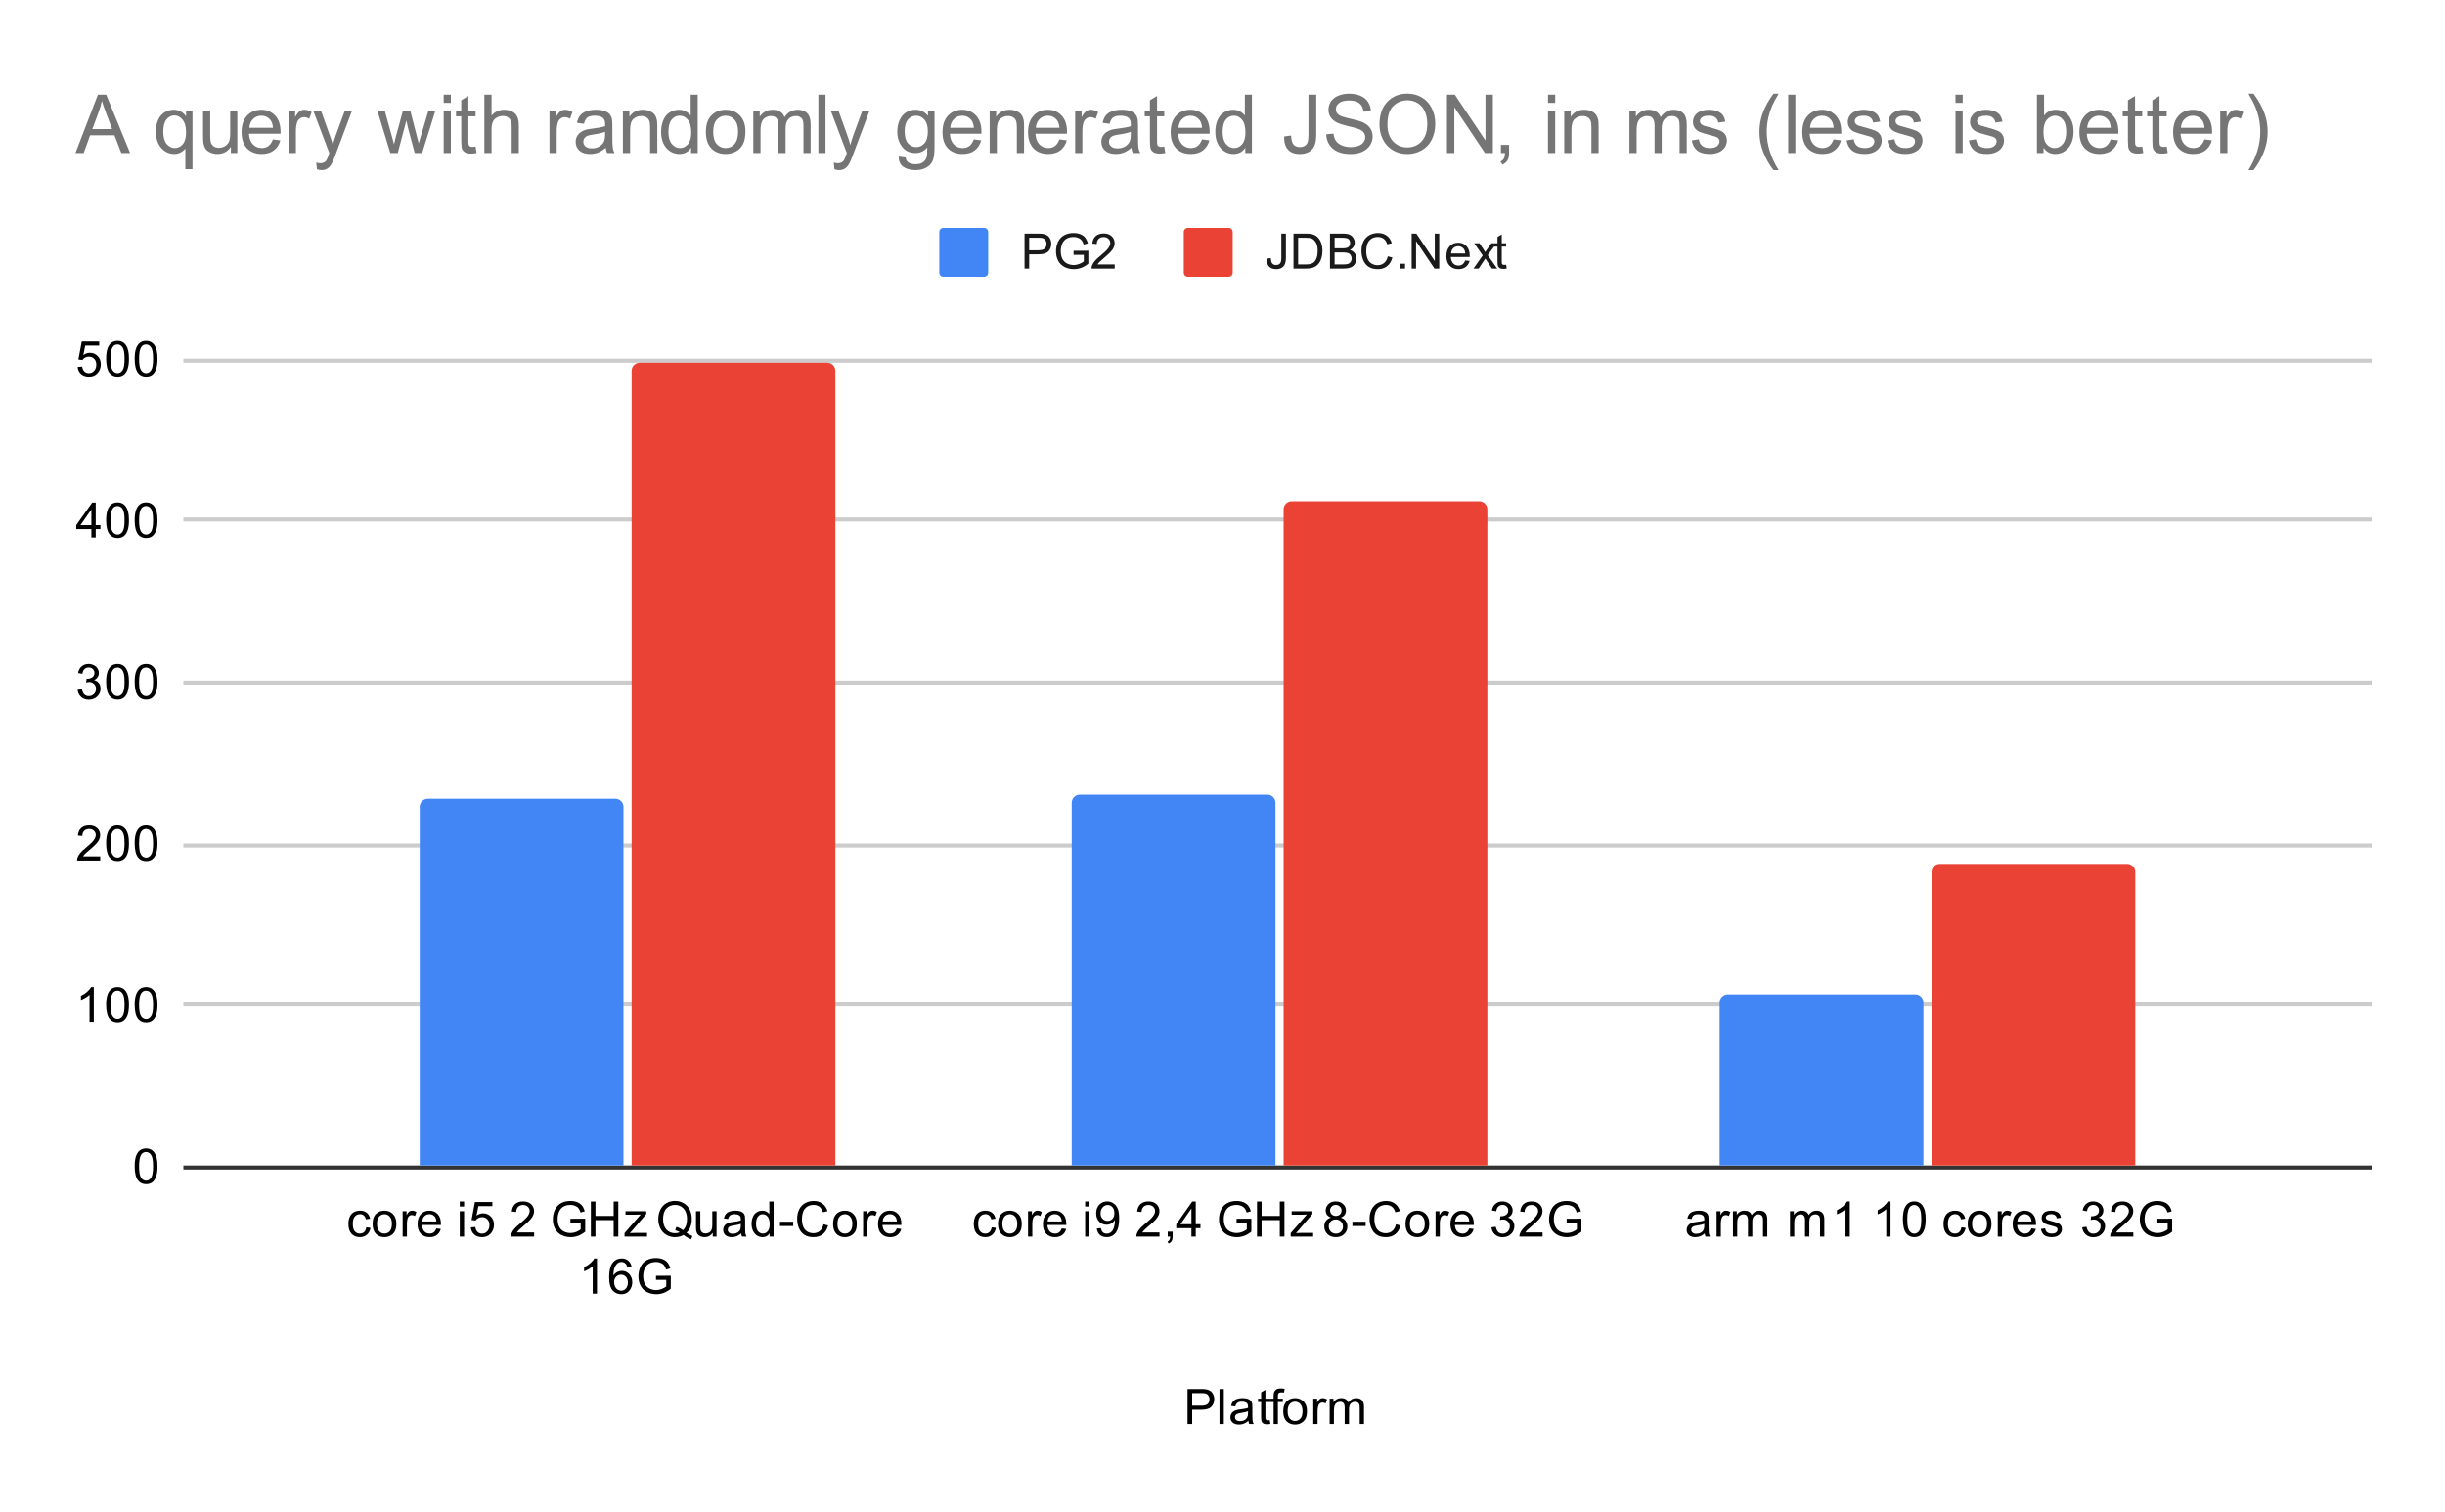 <svg version="1.1" viewBox="0.0 0.0 600.0 371.0" fill="none" stroke="none" stroke-linecap="square" stroke-miterlimit="10" width="600" height="371" xmlns:xlink="http://www.w3.org/1999/xlink" xmlns="http://www.w3.org/2000/svg"><path fill="#ffffff" d="M0 0L600.0 0L600.0 371.0L0 371.0L0 0Z" fill-rule="nonzero"/><path stroke="#333333" stroke-width="1.0" stroke-linecap="butt" d="M45.5 286.5L581.5 286.5" fill-rule="nonzero"/><path stroke="#cccccc" stroke-width="1.0" stroke-linecap="butt" d="M45.5 246.5L581.5 246.5" fill-rule="nonzero"/><path stroke="#cccccc" stroke-width="1.0" stroke-linecap="butt" d="M45.5 207.5L581.5 207.5" fill-rule="nonzero"/><path stroke="#cccccc" stroke-width="1.0" stroke-linecap="butt" d="M45.5 167.5L581.5 167.5" fill-rule="nonzero"/><path stroke="#cccccc" stroke-width="1.0" stroke-linecap="butt" d="M45.5 127.5L581.5 127.5" fill-rule="nonzero"/><path stroke="#cccccc" stroke-width="1.0" stroke-linecap="butt" d="M45.5 88.5L581.5 88.5" fill-rule="nonzero"/><clipPath id="id_0"><path d="M45.55 88.283L581.45 88.283L581.45 286.45L45.55 286.45L45.55 88.283Z" clip-rule="nonzero"/></clipPath><path stroke="#000000" stroke-width="2.0" stroke-linecap="butt" stroke-opacity="0.0" clip-path="url(#id_0)" d="M153.0 286.0L103.0 286.0L103.0 198.0C103.0 196.895 103.895 196.0 105.0 196.0L151.0 196.0C152.105 196.0 153.0 196.895 153.0 198.0Z" fill-rule="nonzero"/><path fill="#4285f4" clip-path="url(#id_0)" d="M153.0 286.0L103.0 286.0L103.0 198.0C103.0 196.895 103.895 196.0 105.0 196.0L151.0 196.0C152.105 196.0 153.0 196.895 153.0 198.0Z" fill-rule="nonzero"/><path stroke="#000000" stroke-width="2.0" stroke-linecap="butt" stroke-opacity="0.0" clip-path="url(#id_0)" d="M313.0 286.0L263.0 286.0L263.0 197.0C263.0 195.895 263.895 195.0 265.0 195.0L311.0 195.0C312.105 195.0 313.0 195.895 313.0 197.0Z" fill-rule="nonzero"/><path fill="#4285f4" clip-path="url(#id_0)" d="M313.0 286.0L263.0 286.0L263.0 197.0C263.0 195.895 263.895 195.0 265.0 195.0L311.0 195.0C312.105 195.0 313.0 195.895 313.0 197.0Z" fill-rule="nonzero"/><path stroke="#000000" stroke-width="2.0" stroke-linecap="butt" stroke-opacity="0.0" clip-path="url(#id_0)" d="M472.0 286.0L422.0 286.0L422.0 246.0C422.0 244.895 422.895 244.0 424.0 244.0L470.0 244.0C471.105 244.0 472.0 244.895 472.0 246.0Z" fill-rule="nonzero"/><path fill="#4285f4" clip-path="url(#id_0)" d="M472.0 286.0L422.0 286.0L422.0 246.0C422.0 244.895 422.895 244.0 424.0 244.0L470.0 244.0C471.105 244.0 472.0 244.895 472.0 246.0Z" fill-rule="nonzero"/><path stroke="#000000" stroke-width="2.0" stroke-linecap="butt" stroke-opacity="0.0" clip-path="url(#id_0)" d="M205.0 286.0L155.0 286.0L155.0 91.0C155.0 89.895 155.895 89.0 157.0 89.0L203.0 89.0C204.105 89.0 205.0 89.895 205.0 91.0Z" fill-rule="nonzero"/><path fill="#ea4335" clip-path="url(#id_0)" d="M205.0 286.0L155.0 286.0L155.0 91.0C155.0 89.895 155.895 89.0 157.0 89.0L203.0 89.0C204.105 89.0 205.0 89.895 205.0 91.0Z" fill-rule="nonzero"/><path stroke="#000000" stroke-width="2.0" stroke-linecap="butt" stroke-opacity="0.0" clip-path="url(#id_0)" d="M365.0 286.0L315.0 286.0L315.0 125.0C315.0 123.895 315.895 123.0 317.0 123.0L363.0 123.0C364.105 123.0 365.0 123.895 365.0 125.0Z" fill-rule="nonzero"/><path fill="#ea4335" clip-path="url(#id_0)" d="M365.0 286.0L315.0 286.0L315.0 125.0C315.0 123.895 315.895 123.0 317.0 123.0L363.0 123.0C364.105 123.0 365.0 123.895 365.0 125.0Z" fill-rule="nonzero"/><path stroke="#000000" stroke-width="2.0" stroke-linecap="butt" stroke-opacity="0.0" clip-path="url(#id_0)" d="M524.0 286.0L474.0 286.0L474.0 214.0C474.0 212.895 474.895 212.0 476.0 212.0L522.0 212.0C523.105 212.0 524.0 212.895 524.0 214.0Z" fill-rule="nonzero"/><path fill="#ea4335" clip-path="url(#id_0)" d="M524.0 286.0L474.0 286.0L474.0 214.0C474.0 212.895 474.895 212.0 476.0 212.0L522.0 212.0C523.105 212.0 524.0 212.895 524.0 214.0Z" fill-rule="nonzero"/><path fill="#000000" d="M291.422 349.45L291.422 340.856L294.672 340.856Q295.516 340.856 295.969 340.934Q296.609 341.044 297.031 341.341Q297.469 341.637 297.719 342.169Q297.984 342.7 297.984 343.341Q297.984 344.434 297.281 345.2Q296.594 345.95 294.766 345.95L292.562 345.95L292.562 349.45L291.422 349.45ZM292.562 344.95L294.781 344.95Q295.891 344.95 296.344 344.544Q296.812 344.122 296.812 343.372Q296.812 342.841 296.531 342.466Q296.266 342.075 295.828 341.95Q295.531 341.872 294.766 341.872L292.562 341.872L292.562 344.95ZM299.266 349.45L299.266 340.856L300.328 340.856L300.328 349.45L299.266 349.45ZM306.359 348.684Q305.766 349.184 305.219 349.387Q304.688 349.591 304.062 349.591Q303.031 349.591 302.484 349.091Q301.938 348.591 301.938 347.809Q301.938 347.356 302.141 346.981Q302.344 346.591 302.688 346.372Q303.031 346.137 303.453 346.028Q303.75 345.934 304.391 345.856Q305.656 345.716 306.266 345.497Q306.266 345.278 306.266 345.231Q306.266 344.575 305.969 344.309Q305.562 343.966 304.766 343.966Q304.031 343.966 303.672 344.231Q303.312 344.481 303.141 345.137L302.109 344.997Q302.25 344.341 302.578 343.934Q302.906 343.528 303.516 343.309Q304.125 343.091 304.922 343.091Q305.719 343.091 306.219 343.278Q306.719 343.466 306.953 343.747Q307.188 344.028 307.281 344.466Q307.328 344.731 307.328 345.434L307.328 346.841Q307.328 348.309 307.391 348.7Q307.469 349.091 307.672 349.45L306.562 349.45Q306.406 349.122 306.359 348.684ZM306.266 346.325Q305.688 346.559 304.547 346.731Q303.891 346.825 303.625 346.95Q303.359 347.059 303.203 347.278Q303.062 347.497 303.062 347.778Q303.062 348.2 303.375 348.481Q303.703 348.762 304.312 348.762Q304.922 348.762 305.391 348.497Q305.875 348.231 306.094 347.762Q306.266 347.403 306.266 346.716L306.266 346.325ZM311.594 348.512L311.75 349.434Q311.297 349.528 310.953 349.528Q310.375 349.528 310.062 349.356Q309.75 349.169 309.609 348.872Q309.484 348.575 309.484 347.622L309.484 344.044L308.719 344.044L308.719 343.231L309.484 343.231L309.484 341.684L310.531 341.059L310.531 343.231L311.594 343.231L311.594 344.044L310.531 344.044L310.531 347.684Q310.531 348.137 310.578 348.262Q310.641 348.387 310.766 348.466Q310.891 348.544 311.125 348.544Q311.312 348.544 311.594 348.512ZM312.547 349.45L312.547 344.044L311.609 344.044L311.609 343.231L312.547 343.231L312.547 342.559Q312.547 341.934 312.656 341.637Q312.812 341.216 313.188 340.966Q313.578 340.716 314.266 340.716Q314.719 340.716 315.25 340.825L315.094 341.731Q314.766 341.684 314.469 341.684Q313.984 341.684 313.781 341.887Q313.594 342.091 313.594 342.653L313.594 343.231L314.812 343.231L314.812 344.044L313.594 344.044L313.594 349.45L312.547 349.45ZM314.906 346.341Q314.906 344.606 315.859 343.778Q316.656 343.091 317.812 343.091Q319.094 343.091 319.906 343.934Q320.734 344.762 320.734 346.247Q320.734 347.45 320.375 348.137Q320.016 348.825 319.312 349.216Q318.625 349.591 317.812 349.591Q316.516 349.591 315.703 348.762Q314.906 347.919 314.906 346.341ZM315.984 346.341Q315.984 347.528 316.5 348.122Q317.031 348.716 317.812 348.716Q318.609 348.716 319.125 348.122Q319.641 347.528 319.641 346.309Q319.641 345.153 319.109 344.559Q318.594 343.966 317.812 343.966Q317.031 343.966 316.5 344.559Q315.984 345.137 315.984 346.341ZM322.281 349.45L322.281 343.231L323.234 343.231L323.234 344.169Q323.594 343.512 323.891 343.309Q324.203 343.091 324.578 343.091Q325.109 343.091 325.656 343.419L325.297 344.403Q324.906 344.169 324.531 344.169Q324.172 344.169 323.891 344.387Q323.625 344.591 323.516 344.966Q323.328 345.528 323.328 346.184L323.328 349.45L322.281 349.45ZM326.297 349.45L326.297 343.231L327.234 343.231L327.234 344.106Q327.531 343.637 328.016 343.372Q328.5 343.091 329.125 343.091Q329.812 343.091 330.25 343.372Q330.703 343.653 330.875 344.169Q331.625 343.091 332.797 343.091Q333.734 343.091 334.219 343.606Q334.719 344.106 334.719 345.184L334.719 349.45L333.672 349.45L333.672 345.528Q333.672 344.903 333.562 344.622Q333.469 344.341 333.203 344.169Q332.938 343.997 332.562 343.997Q331.906 343.997 331.469 344.434Q331.047 344.872 331.047 345.841L331.047 349.45L329.984 349.45L329.984 345.403Q329.984 344.7 329.719 344.356Q329.469 343.997 328.891 343.997Q328.438 343.997 328.062 344.231Q327.688 344.466 327.516 344.919Q327.344 345.372 327.344 346.216L327.344 349.45L326.297 349.45Z" fill-rule="nonzero"/><path fill="#000000" d="M33.05 286.216Q33.05 284.684 33.362 283.762Q33.675 282.825 34.284 282.325Q34.909 281.825 35.847 281.825Q36.534 281.825 37.05 282.106Q37.581 282.387 37.925 282.919Q38.269 283.434 38.456 284.184Q38.644 284.934 38.644 286.216Q38.644 287.731 38.331 288.653Q38.034 289.575 37.409 290.091Q36.8 290.591 35.847 290.591Q34.612 290.591 33.894 289.7Q33.05 288.637 33.05 286.216ZM34.128 286.216Q34.128 288.325 34.628 289.028Q35.128 289.731 35.847 289.731Q36.581 289.731 37.066 289.028Q37.566 288.325 37.566 286.216Q37.566 284.091 37.066 283.403Q36.581 282.7 35.831 282.7Q35.112 282.7 34.675 283.309Q34.128 284.091 34.128 286.216Z" fill-rule="nonzero"/><path fill="#000000" d="M23.019 250.817L21.972 250.817L21.972 244.098Q21.581 244.457 20.956 244.832Q20.347 245.192 19.863 245.364L19.863 244.348Q20.738 243.926 21.394 243.348Q22.066 242.754 22.347 242.192L23.019 242.192L23.019 250.817ZM26.05 246.582Q26.05 245.051 26.363 244.129Q26.675 243.192 27.284 242.692Q27.909 242.192 28.847 242.192Q29.534 242.192 30.05 242.473Q30.581 242.754 30.925 243.285Q31.269 243.801 31.456 244.551Q31.644 245.301 31.644 246.582Q31.644 248.098 31.331 249.02Q31.034 249.942 30.409 250.457Q29.8 250.957 28.847 250.957Q27.613 250.957 26.894 250.067Q26.05 249.004 26.05 246.582ZM27.128 246.582Q27.128 248.692 27.628 249.395Q28.128 250.098 28.847 250.098Q29.581 250.098 30.066 249.395Q30.566 248.692 30.566 246.582Q30.566 244.457 30.066 243.77Q29.581 243.067 28.831 243.067Q28.113 243.067 27.675 243.676Q27.128 244.457 27.128 246.582ZM33.05 246.582Q33.05 245.051 33.362 244.129Q33.675 243.192 34.284 242.692Q34.909 242.192 35.847 242.192Q36.534 242.192 37.05 242.473Q37.581 242.754 37.925 243.285Q38.269 243.801 38.456 244.551Q38.644 245.301 38.644 246.582Q38.644 248.098 38.331 249.02Q38.034 249.942 37.409 250.457Q36.8 250.957 35.847 250.957Q34.612 250.957 33.894 250.067Q33.05 249.004 33.05 246.582ZM34.128 246.582Q34.128 248.692 34.628 249.395Q35.128 250.098 35.847 250.098Q36.581 250.098 37.066 249.395Q37.566 248.692 37.566 246.582Q37.566 244.457 37.066 243.77Q36.581 243.067 35.831 243.067Q35.112 243.067 34.675 243.676Q34.128 244.457 34.128 246.582Z" fill-rule="nonzero"/><path fill="#000000" d="M24.597 210.168L24.597 211.183L18.909 211.183Q18.909 210.808 19.034 210.449Q19.253 209.871 19.722 209.308Q20.206 208.746 21.113 208.011Q22.519 206.855 23.003 206.183Q23.503 205.511 23.503 204.918Q23.503 204.293 23.05 203.871Q22.597 203.433 21.878 203.433Q21.113 203.433 20.659 203.886Q20.206 204.34 20.191 205.152L19.113 205.043Q19.222 203.824 19.941 203.199Q20.675 202.558 21.909 202.558Q23.144 202.558 23.863 203.246Q24.581 203.933 24.581 204.949Q24.581 205.465 24.363 205.965Q24.159 206.449 23.659 207.011Q23.175 207.558 22.05 208.511Q21.097 209.308 20.816 209.605Q20.55 209.886 20.378 210.168L24.597 210.168ZM26.05 206.949Q26.05 205.418 26.363 204.496Q26.675 203.558 27.284 203.058Q27.909 202.558 28.847 202.558Q29.534 202.558 30.05 202.84Q30.581 203.121 30.925 203.652Q31.269 204.168 31.456 204.918Q31.644 205.668 31.644 206.949Q31.644 208.465 31.331 209.386Q31.034 210.308 30.409 210.824Q29.8 211.324 28.847 211.324Q27.613 211.324 26.894 210.433Q26.05 209.371 26.05 206.949ZM27.128 206.949Q27.128 209.058 27.628 209.761Q28.128 210.465 28.847 210.465Q29.581 210.465 30.066 209.761Q30.566 209.058 30.566 206.949Q30.566 204.824 30.066 204.136Q29.581 203.433 28.831 203.433Q28.113 203.433 27.675 204.043Q27.128 204.824 27.128 206.949ZM33.05 206.949Q33.05 205.418 33.362 204.496Q33.675 203.558 34.284 203.058Q34.909 202.558 35.847 202.558Q36.534 202.558 37.05 202.84Q37.581 203.121 37.925 203.652Q38.269 204.168 38.456 204.918Q38.644 205.668 38.644 206.949Q38.644 208.465 38.331 209.386Q38.034 210.308 37.409 210.824Q36.8 211.324 35.847 211.324Q34.612 211.324 33.894 210.433Q33.05 209.371 33.05 206.949ZM34.128 206.949Q34.128 209.058 34.628 209.761Q35.128 210.465 35.847 210.465Q36.581 210.465 37.066 209.761Q37.566 209.058 37.566 206.949Q37.566 204.824 37.066 204.136Q36.581 203.433 35.831 203.433Q35.112 203.433 34.675 204.043Q34.128 204.824 34.128 206.949Z" fill-rule="nonzero"/><path fill="#000000" d="M19.05 169.284L20.113 169.144Q20.284 170.034 20.722 170.441Q21.159 170.831 21.784 170.831Q22.534 170.831 23.05 170.316Q23.566 169.8 23.566 169.034Q23.566 168.316 23.081 167.847Q22.613 167.363 21.878 167.363Q21.581 167.363 21.128 167.488L21.253 166.55Q21.363 166.566 21.425 166.566Q22.097 166.566 22.628 166.222Q23.175 165.863 23.175 165.128Q23.175 164.55 22.784 164.175Q22.394 163.784 21.769 163.784Q21.159 163.784 20.738 164.175Q20.331 164.566 20.222 165.331L19.159 165.144Q19.347 164.097 20.034 163.519Q20.722 162.925 21.738 162.925Q22.441 162.925 23.034 163.238Q23.628 163.534 23.941 164.05Q24.253 164.566 24.253 165.159Q24.253 165.706 23.956 166.175Q23.659 166.628 23.081 166.894Q23.831 167.066 24.253 167.628Q24.675 168.175 24.675 169.019Q24.675 170.144 23.847 170.925Q23.034 171.706 21.784 171.706Q20.659 171.706 19.909 171.034Q19.159 170.347 19.05 169.284ZM26.05 167.316Q26.05 165.784 26.363 164.863Q26.675 163.925 27.284 163.425Q27.909 162.925 28.847 162.925Q29.534 162.925 30.05 163.206Q30.581 163.488 30.925 164.019Q31.269 164.534 31.456 165.284Q31.644 166.034 31.644 167.316Q31.644 168.831 31.331 169.753Q31.034 170.675 30.409 171.191Q29.8 171.691 28.847 171.691Q27.613 171.691 26.894 170.8Q26.05 169.738 26.05 167.316ZM27.128 167.316Q27.128 169.425 27.628 170.128Q28.128 170.831 28.847 170.831Q29.581 170.831 30.066 170.128Q30.566 169.425 30.566 167.316Q30.566 165.191 30.066 164.503Q29.581 163.8 28.831 163.8Q28.113 163.8 27.675 164.409Q27.128 165.191 27.128 167.316ZM33.05 167.316Q33.05 165.784 33.362 164.863Q33.675 163.925 34.284 163.425Q34.909 162.925 35.847 162.925Q36.534 162.925 37.05 163.206Q37.581 163.488 37.925 164.019Q38.269 164.534 38.456 165.284Q38.644 166.034 38.644 167.316Q38.644 168.831 38.331 169.753Q38.034 170.675 37.409 171.191Q36.8 171.691 35.847 171.691Q34.612 171.691 33.894 170.8Q33.05 169.738 33.05 167.316ZM34.128 167.316Q34.128 169.425 34.628 170.128Q35.128 170.831 35.847 170.831Q36.581 170.831 37.066 170.128Q37.566 169.425 37.566 167.316Q37.566 165.191 37.066 164.503Q36.581 163.8 35.831 163.8Q35.112 163.8 34.675 164.409Q34.128 165.191 34.128 167.316Z" fill-rule="nonzero"/><path fill="#000000" d="M22.425 131.917L22.425 129.854L18.706 129.854L18.706 128.885L22.628 123.323L23.488 123.323L23.488 128.885L24.644 128.885L24.644 129.854L23.488 129.854L23.488 131.917L22.425 131.917ZM22.425 128.885L22.425 125.026L19.738 128.885L22.425 128.885ZM26.05 127.682Q26.05 126.151 26.363 125.229Q26.675 124.292 27.284 123.792Q27.909 123.292 28.847 123.292Q29.534 123.292 30.05 123.573Q30.581 123.854 30.925 124.385Q31.269 124.901 31.456 125.651Q31.644 126.401 31.644 127.682Q31.644 129.198 31.331 130.12Q31.034 131.042 30.409 131.557Q29.8 132.057 28.847 132.057Q27.613 132.057 26.894 131.167Q26.05 130.104 26.05 127.682ZM27.128 127.682Q27.128 129.792 27.628 130.495Q28.128 131.198 28.847 131.198Q29.581 131.198 30.066 130.495Q30.566 129.792 30.566 127.682Q30.566 125.557 30.066 124.87Q29.581 124.167 28.831 124.167Q28.113 124.167 27.675 124.776Q27.128 125.557 27.128 127.682ZM33.05 127.682Q33.05 126.151 33.362 125.229Q33.675 124.292 34.284 123.792Q34.909 123.292 35.847 123.292Q36.534 123.292 37.05 123.573Q37.581 123.854 37.925 124.385Q38.269 124.901 38.456 125.651Q38.644 126.401 38.644 127.682Q38.644 129.198 38.331 130.12Q38.034 131.042 37.409 131.557Q36.8 132.057 35.847 132.057Q34.612 132.057 33.894 131.167Q33.05 130.104 33.05 127.682ZM34.128 127.682Q34.128 129.792 34.628 130.495Q35.128 131.198 35.847 131.198Q36.581 131.198 37.066 130.495Q37.566 129.792 37.566 127.682Q37.566 125.557 37.066 124.87Q36.581 124.167 35.831 124.167Q35.112 124.167 34.675 124.776Q34.128 125.557 34.128 127.682Z" fill-rule="nonzero"/><path fill="#000000" d="M19.05 90.033L20.159 89.94Q20.284 90.752 20.722 91.158Q21.175 91.565 21.816 91.565Q22.566 91.565 23.097 90.986Q23.628 90.408 23.628 89.471Q23.628 88.565 23.113 88.049Q22.613 87.518 21.784 87.518Q21.284 87.518 20.863 87.752Q20.456 87.986 20.222 88.346L19.238 88.221L20.066 83.815L24.347 83.815L24.347 84.815L20.909 84.815L20.456 87.127Q21.222 86.58 22.066 86.58Q23.191 86.58 23.956 87.361Q24.738 88.143 24.738 89.377Q24.738 90.533 24.066 91.393Q23.238 92.424 21.816 92.424Q20.644 92.424 19.894 91.768Q19.159 91.111 19.05 90.033ZM26.05 88.049Q26.05 86.518 26.363 85.596Q26.675 84.658 27.284 84.158Q27.909 83.658 28.847 83.658Q29.534 83.658 30.05 83.94Q30.581 84.221 30.925 84.752Q31.269 85.268 31.456 86.018Q31.644 86.768 31.644 88.049Q31.644 89.565 31.331 90.486Q31.034 91.408 30.409 91.924Q29.8 92.424 28.847 92.424Q27.613 92.424 26.894 91.533Q26.05 90.471 26.05 88.049ZM27.128 88.049Q27.128 90.158 27.628 90.861Q28.128 91.565 28.847 91.565Q29.581 91.565 30.066 90.861Q30.566 90.158 30.566 88.049Q30.566 85.924 30.066 85.236Q29.581 84.533 28.831 84.533Q28.113 84.533 27.675 85.143Q27.128 85.924 27.128 88.049ZM33.05 88.049Q33.05 86.518 33.362 85.596Q33.675 84.658 34.284 84.158Q34.909 83.658 35.847 83.658Q36.534 83.658 37.05 83.94Q37.581 84.221 37.925 84.752Q38.269 85.268 38.456 86.018Q38.644 86.768 38.644 88.049Q38.644 89.565 38.331 90.486Q38.034 91.408 37.409 91.924Q36.8 92.424 35.847 92.424Q34.612 92.424 33.894 91.533Q33.05 90.471 33.05 88.049ZM34.128 88.049Q34.128 90.158 34.628 90.861Q35.128 91.565 35.847 91.565Q36.581 91.565 37.066 90.861Q37.566 90.158 37.566 88.049Q37.566 85.924 37.066 85.236Q36.581 84.533 35.831 84.533Q35.112 84.533 34.675 85.143Q34.128 85.924 34.128 88.049Z" fill-rule="nonzero"/><path fill="#000000" d="M89.889 301.169L90.92 301.309Q90.749 302.372 90.045 302.981Q89.342 303.591 88.327 303.591Q87.045 303.591 86.264 302.762Q85.499 301.919 85.499 300.356Q85.499 299.356 85.827 298.606Q86.17 297.841 86.842 297.466Q87.53 297.091 88.342 297.091Q89.342 297.091 89.983 297.606Q90.639 298.106 90.827 299.059L89.795 299.216Q89.655 298.591 89.28 298.278Q88.905 297.95 88.374 297.95Q87.577 297.95 87.077 298.528Q86.577 299.091 86.577 300.325Q86.577 301.591 87.061 302.153Q87.545 302.716 88.311 302.716Q88.936 302.716 89.342 302.341Q89.764 301.966 89.889 301.169ZM91.436 300.341Q91.436 298.606 92.389 297.778Q93.186 297.091 94.342 297.091Q95.624 297.091 96.436 297.934Q97.264 298.762 97.264 300.247Q97.264 301.45 96.905 302.137Q96.545 302.825 95.842 303.216Q95.155 303.591 94.342 303.591Q93.045 303.591 92.233 302.762Q91.436 301.919 91.436 300.341ZM92.514 300.341Q92.514 301.528 93.03 302.122Q93.561 302.716 94.342 302.716Q95.139 302.716 95.655 302.122Q96.17 301.528 96.17 300.309Q96.17 299.153 95.639 298.559Q95.124 297.966 94.342 297.966Q93.561 297.966 93.03 298.559Q92.514 299.137 92.514 300.341ZM98.811 303.45L98.811 297.231L99.764 297.231L99.764 298.169Q100.124 297.512 100.42 297.309Q100.733 297.091 101.108 297.091Q101.639 297.091 102.186 297.419L101.827 298.403Q101.436 298.169 101.061 298.169Q100.702 298.169 100.42 298.387Q100.155 298.591 100.045 298.966Q99.858 299.528 99.858 300.184L99.858 303.45L98.811 303.45ZM107.077 301.45L108.17 301.575Q107.92 302.528 107.217 303.059Q106.514 303.591 105.436 303.591Q104.077 303.591 103.264 302.747Q102.467 301.903 102.467 300.387Q102.467 298.825 103.28 297.966Q104.092 297.091 105.374 297.091Q106.624 297.091 107.405 297.934Q108.202 298.778 108.202 300.325Q108.202 300.419 108.202 300.606L103.561 300.606Q103.624 301.637 104.139 302.184Q104.655 302.716 105.436 302.716Q106.014 302.716 106.42 302.419Q106.842 302.106 107.077 301.45ZM103.624 299.747L107.092 299.747Q107.03 298.95 106.702 298.559Q106.186 297.95 105.389 297.95Q104.655 297.95 104.155 298.434Q103.67 298.919 103.624 299.747ZM112.827 296.075L112.827 294.856L113.889 294.856L113.889 296.075L112.827 296.075ZM112.827 303.45L112.827 297.231L113.889 297.231L113.889 303.45L112.827 303.45ZM115.53 301.2L116.639 301.106Q116.764 301.919 117.202 302.325Q117.655 302.731 118.295 302.731Q119.045 302.731 119.577 302.153Q120.108 301.575 120.108 300.637Q120.108 299.731 119.592 299.216Q119.092 298.684 118.264 298.684Q117.764 298.684 117.342 298.919Q116.936 299.153 116.702 299.512L115.717 299.387L116.545 294.981L120.827 294.981L120.827 295.981L117.389 295.981L116.936 298.294Q117.702 297.747 118.545 297.747Q119.67 297.747 120.436 298.528Q121.217 299.309 121.217 300.544Q121.217 301.7 120.545 302.559Q119.717 303.591 118.295 303.591Q117.124 303.591 116.374 302.934Q115.639 302.278 115.53 301.2ZM131.077 302.434L131.077 303.45L125.389 303.45Q125.389 303.075 125.514 302.716Q125.733 302.137 126.202 301.575Q126.686 301.012 127.592 300.278Q128.999 299.122 129.483 298.45Q129.983 297.778 129.983 297.184Q129.983 296.559 129.53 296.137Q129.077 295.7 128.358 295.7Q127.592 295.7 127.139 296.153Q126.686 296.606 126.67 297.419L125.592 297.309Q125.702 296.091 126.42 295.466Q127.155 294.825 128.389 294.825Q129.624 294.825 130.342 295.512Q131.061 296.2 131.061 297.216Q131.061 297.731 130.842 298.231Q130.639 298.716 130.139 299.278Q129.655 299.825 128.53 300.778Q127.577 301.575 127.295 301.872Q127.03 302.153 126.858 302.434L131.077 302.434ZM139.983 300.075L139.983 299.075L143.608 299.059L143.608 302.247Q142.78 302.919 141.889 303.262Q140.999 303.591 140.061 303.591Q138.795 303.591 137.749 303.059Q136.717 302.512 136.186 301.497Q135.67 300.466 135.67 299.2Q135.67 297.934 136.186 296.856Q136.717 295.762 137.702 295.247Q138.686 294.716 139.967 294.716Q140.905 294.716 141.655 295.012Q142.405 295.309 142.827 295.856Q143.264 296.387 143.483 297.262L142.467 297.544Q142.264 296.887 141.967 296.512Q141.686 296.137 141.155 295.919Q140.624 295.684 139.983 295.684Q139.202 295.684 138.624 295.919Q138.061 296.153 137.702 296.544Q137.358 296.934 137.17 297.403Q136.842 298.2 136.842 299.122Q136.842 300.278 137.233 301.059Q137.639 301.825 138.389 302.2Q139.139 302.575 139.999 302.575Q140.733 302.575 141.436 302.294Q142.139 301.997 142.499 301.684L142.499 300.075L139.983 300.075ZM144.999 303.45L144.999 294.856L146.124 294.856L146.124 298.387L150.592 298.387L150.592 294.856L151.733 294.856L151.733 303.45L150.592 303.45L150.592 299.403L146.124 299.403L146.124 303.45L144.999 303.45ZM153.264 303.45L153.264 302.591L157.233 298.044Q156.545 298.075 156.03 298.075L153.499 298.075L153.499 297.231L158.592 297.231L158.592 297.919L155.217 301.872L154.561 302.591Q155.28 302.544 155.889 302.544L158.78 302.544L158.78 303.45L153.264 303.45ZM168.467 302.528Q169.264 303.075 169.92 303.325L169.592 304.122Q168.67 303.778 167.749 303.059Q166.795 303.591 165.639 303.591Q164.467 303.591 163.514 303.028Q162.577 302.466 162.061 301.45Q161.545 300.434 161.545 299.153Q161.545 297.887 162.061 296.841Q162.577 295.794 163.53 295.247Q164.483 294.7 165.655 294.7Q166.842 294.7 167.795 295.278Q168.764 295.841 169.264 296.856Q169.764 297.872 169.764 299.153Q169.764 300.216 169.436 301.059Q169.124 301.903 168.467 302.528ZM165.967 301.075Q166.952 301.356 167.592 301.903Q168.592 300.981 168.592 299.153Q168.592 298.106 168.233 297.325Q167.874 296.544 167.186 296.122Q166.514 295.684 165.67 295.684Q164.389 295.684 163.545 296.559Q162.717 297.419 162.717 299.153Q162.717 300.825 163.545 301.731Q164.374 302.622 165.67 302.622Q166.28 302.622 166.811 302.387Q166.28 302.044 165.686 301.903L165.967 301.075ZM174.905 303.45L174.905 302.528Q174.17 303.591 172.92 303.591Q172.374 303.591 171.889 303.387Q171.42 303.169 171.186 302.856Q170.952 302.528 170.858 302.059Q170.795 301.762 170.795 301.075L170.795 297.231L171.858 297.231L171.858 300.684Q171.858 301.497 171.92 301.794Q172.014 302.2 172.327 302.45Q172.655 302.684 173.139 302.684Q173.608 302.684 174.014 302.45Q174.436 302.2 174.608 301.778Q174.795 301.356 174.795 300.559L174.795 297.231L175.842 297.231L175.842 303.45L174.905 303.45ZM181.889 302.684Q181.295 303.184 180.749 303.387Q180.217 303.591 179.592 303.591Q178.561 303.591 178.014 303.091Q177.467 302.591 177.467 301.809Q177.467 301.356 177.67 300.981Q177.874 300.591 178.217 300.372Q178.561 300.137 178.983 300.028Q179.28 299.934 179.92 299.856Q181.186 299.716 181.795 299.497Q181.795 299.278 181.795 299.231Q181.795 298.575 181.499 298.309Q181.092 297.966 180.295 297.966Q179.561 297.966 179.202 298.231Q178.842 298.481 178.67 299.137L177.639 298.997Q177.78 298.341 178.108 297.934Q178.436 297.528 179.045 297.309Q179.655 297.091 180.452 297.091Q181.249 297.091 181.749 297.278Q182.249 297.466 182.483 297.747Q182.717 298.028 182.811 298.466Q182.858 298.731 182.858 299.434L182.858 300.841Q182.858 302.309 182.92 302.7Q182.999 303.091 183.202 303.45L182.092 303.45Q181.936 303.122 181.889 302.684ZM181.795 300.325Q181.217 300.559 180.077 300.731Q179.42 300.825 179.155 300.95Q178.889 301.059 178.733 301.278Q178.592 301.497 178.592 301.778Q178.592 302.2 178.905 302.481Q179.233 302.762 179.842 302.762Q180.452 302.762 180.92 302.497Q181.405 302.231 181.624 301.762Q181.795 301.403 181.795 300.716L181.795 300.325ZM188.858 303.45L188.858 302.669Q188.264 303.591 187.124 303.591Q186.374 303.591 185.749 303.184Q185.124 302.762 184.78 302.028Q184.436 301.294 184.436 300.341Q184.436 299.419 184.749 298.653Q185.061 297.887 185.686 297.497Q186.311 297.091 187.077 297.091Q187.639 297.091 188.077 297.325Q188.514 297.559 188.795 297.934L188.795 294.856L189.842 294.856L189.842 303.45L188.858 303.45ZM185.53 300.341Q185.53 301.544 186.03 302.137Q186.53 302.716 187.217 302.716Q187.905 302.716 188.389 302.153Q188.874 301.591 188.874 300.434Q188.874 299.153 188.374 298.559Q187.889 297.966 187.17 297.966Q186.467 297.966 185.999 298.544Q185.53 299.106 185.53 300.341ZM191.405 300.872L191.405 299.809L194.655 299.809L194.655 300.872L191.405 300.872ZM202.092 300.434L203.217 300.731Q202.858 302.122 201.936 302.856Q201.014 303.591 199.67 303.591Q198.28 303.591 197.405 303.028Q196.53 302.466 196.077 301.403Q195.624 300.325 195.624 299.091Q195.624 297.747 196.139 296.747Q196.655 295.747 197.592 295.231Q198.545 294.716 199.686 294.716Q200.967 294.716 201.842 295.372Q202.733 296.028 203.077 297.216L201.952 297.481Q201.655 296.544 201.077 296.122Q200.514 295.684 199.655 295.684Q198.67 295.684 197.999 296.169Q197.342 296.637 197.061 297.434Q196.795 298.231 196.795 299.091Q196.795 300.184 197.108 300.997Q197.436 301.809 198.108 302.216Q198.78 302.622 199.577 302.622Q200.53 302.622 201.186 302.075Q201.858 301.528 202.092 300.434ZM204.436 300.341Q204.436 298.606 205.389 297.778Q206.186 297.091 207.342 297.091Q208.624 297.091 209.436 297.934Q210.264 298.762 210.264 300.247Q210.264 301.45 209.905 302.137Q209.545 302.825 208.842 303.216Q208.155 303.591 207.342 303.591Q206.045 303.591 205.233 302.762Q204.436 301.919 204.436 300.341ZM205.514 300.341Q205.514 301.528 206.03 302.122Q206.561 302.716 207.342 302.716Q208.139 302.716 208.655 302.122Q209.17 301.528 209.17 300.309Q209.17 299.153 208.639 298.559Q208.124 297.966 207.342 297.966Q206.561 297.966 206.03 298.559Q205.514 299.137 205.514 300.341ZM211.811 303.45L211.811 297.231L212.764 297.231L212.764 298.169Q213.124 297.512 213.42 297.309Q213.733 297.091 214.108 297.091Q214.639 297.091 215.186 297.419L214.827 298.403Q214.436 298.169 214.061 298.169Q213.702 298.169 213.42 298.387Q213.155 298.591 213.045 298.966Q212.858 299.528 212.858 300.184L212.858 303.45L211.811 303.45ZM220.077 301.45L221.17 301.575Q220.92 302.528 220.217 303.059Q219.514 303.591 218.436 303.591Q217.077 303.591 216.264 302.747Q215.467 301.903 215.467 300.387Q215.467 298.825 216.28 297.966Q217.092 297.091 218.374 297.091Q219.624 297.091 220.405 297.934Q221.202 298.778 221.202 300.325Q221.202 300.419 221.202 300.606L216.561 300.606Q216.624 301.637 217.139 302.184Q217.655 302.716 218.436 302.716Q219.014 302.716 219.42 302.419Q219.842 302.106 220.077 301.45ZM216.624 299.747L220.092 299.747Q220.03 298.95 219.702 298.559Q219.186 297.95 218.389 297.95Q217.655 297.95 217.155 298.434Q216.67 298.919 216.624 299.747Z" fill-rule="nonzero"/><path fill="#000000" d="M146.499 317.45L145.452 317.45L145.452 310.731Q145.061 311.091 144.436 311.466Q143.827 311.825 143.342 311.997L143.342 310.981Q144.217 310.559 144.874 309.981Q145.545 309.387 145.827 308.825L146.499 308.825L146.499 317.45ZM154.999 310.966L153.952 311.044Q153.811 310.419 153.561 310.137Q153.124 309.684 152.499 309.684Q151.999 309.684 151.608 309.966Q151.124 310.341 150.827 311.044Q150.545 311.731 150.53 313.012Q150.905 312.434 151.452 312.153Q152.014 311.872 152.624 311.872Q153.67 311.872 154.405 312.653Q155.155 313.434 155.155 314.653Q155.155 315.466 154.795 316.169Q154.452 316.856 153.842 317.231Q153.233 317.591 152.467 317.591Q151.139 317.591 150.311 316.622Q149.483 315.653 149.483 313.434Q149.483 310.934 150.405 309.809Q151.202 308.825 152.561 308.825Q153.577 308.825 154.217 309.403Q154.874 309.966 154.999 310.966ZM150.702 314.669Q150.702 315.216 150.92 315.716Q151.155 316.2 151.561 316.466Q151.983 316.731 152.452 316.731Q153.108 316.731 153.592 316.2Q154.077 315.653 154.077 314.731Q154.077 313.841 153.592 313.325Q153.124 312.809 152.405 312.809Q151.686 312.809 151.186 313.325Q150.702 313.841 150.702 314.669ZM160.983 314.075L160.983 313.075L164.608 313.059L164.608 316.247Q163.78 316.919 162.889 317.262Q161.999 317.591 161.061 317.591Q159.795 317.591 158.749 317.059Q157.717 316.512 157.186 315.497Q156.67 314.466 156.67 313.2Q156.67 311.934 157.186 310.856Q157.717 309.762 158.702 309.247Q159.686 308.716 160.967 308.716Q161.905 308.716 162.655 309.012Q163.405 309.309 163.827 309.856Q164.264 310.387 164.483 311.262L163.467 311.544Q163.264 310.887 162.967 310.512Q162.686 310.137 162.155 309.919Q161.624 309.684 160.983 309.684Q160.202 309.684 159.624 309.919Q159.061 310.153 158.702 310.544Q158.358 310.934 158.17 311.403Q157.842 312.2 157.842 313.122Q157.842 314.278 158.233 315.059Q158.639 315.825 159.389 316.2Q160.139 316.575 160.999 316.575Q161.733 316.575 162.436 316.294Q163.139 315.997 163.499 315.684L163.499 314.075L160.983 314.075Z" fill-rule="nonzero"/><path fill="#000000" d="M243.359 301.169L244.391 301.309Q244.219 302.372 243.516 302.981Q242.812 303.591 241.797 303.591Q240.516 303.591 239.734 302.762Q238.969 301.919 238.969 300.356Q238.969 299.356 239.297 298.606Q239.641 297.841 240.312 297.466Q241.0 297.091 241.812 297.091Q242.812 297.091 243.453 297.606Q244.109 298.106 244.297 299.059L243.266 299.216Q243.125 298.591 242.75 298.278Q242.375 297.95 241.844 297.95Q241.047 297.95 240.547 298.528Q240.047 299.091 240.047 300.325Q240.047 301.591 240.531 302.153Q241.016 302.716 241.781 302.716Q242.406 302.716 242.812 302.341Q243.234 301.966 243.359 301.169ZM244.906 300.341Q244.906 298.606 245.859 297.778Q246.656 297.091 247.812 297.091Q249.094 297.091 249.906 297.934Q250.734 298.762 250.734 300.247Q250.734 301.45 250.375 302.137Q250.016 302.825 249.312 303.216Q248.625 303.591 247.812 303.591Q246.516 303.591 245.703 302.762Q244.906 301.919 244.906 300.341ZM245.984 300.341Q245.984 301.528 246.5 302.122Q247.031 302.716 247.812 302.716Q248.609 302.716 249.125 302.122Q249.641 301.528 249.641 300.309Q249.641 299.153 249.109 298.559Q248.594 297.966 247.812 297.966Q247.031 297.966 246.5 298.559Q245.984 299.137 245.984 300.341ZM252.281 303.45L252.281 297.231L253.234 297.231L253.234 298.169Q253.594 297.512 253.891 297.309Q254.203 297.091 254.578 297.091Q255.109 297.091 255.656 297.419L255.297 298.403Q254.906 298.169 254.531 298.169Q254.172 298.169 253.891 298.387Q253.625 298.591 253.516 298.966Q253.328 299.528 253.328 300.184L253.328 303.45L252.281 303.45ZM260.547 301.45L261.641 301.575Q261.391 302.528 260.688 303.059Q259.984 303.591 258.906 303.591Q257.547 303.591 256.734 302.747Q255.938 301.903 255.938 300.387Q255.938 298.825 256.75 297.966Q257.562 297.091 258.844 297.091Q260.094 297.091 260.875 297.934Q261.672 298.778 261.672 300.325Q261.672 300.419 261.672 300.606L257.031 300.606Q257.094 301.637 257.609 302.184Q258.125 302.716 258.906 302.716Q259.484 302.716 259.891 302.419Q260.312 302.106 260.547 301.45ZM257.094 299.747L260.562 299.747Q260.5 298.95 260.172 298.559Q259.656 297.95 258.859 297.95Q258.125 297.95 257.625 298.434Q257.141 298.919 257.094 299.747ZM266.297 296.075L266.297 294.856L267.359 294.856L267.359 296.075L266.297 296.075ZM266.297 303.45L266.297 297.231L267.359 297.231L267.359 303.45L266.297 303.45ZM269.156 301.466L270.172 301.372Q270.297 302.091 270.656 302.419Q271.031 302.731 271.594 302.731Q272.078 302.731 272.438 302.512Q272.812 302.278 273.047 301.919Q273.281 301.544 273.438 300.919Q273.594 300.278 273.594 299.622Q273.594 299.544 273.594 299.403Q273.281 299.903 272.734 300.231Q272.188 300.544 271.547 300.544Q270.469 300.544 269.734 299.778Q269.0 298.997 269.0 297.731Q269.0 296.419 269.766 295.622Q270.547 294.825 271.703 294.825Q272.531 294.825 273.219 295.278Q273.922 295.731 274.281 296.575Q274.641 297.403 274.641 298.981Q274.641 300.622 274.281 301.606Q273.938 302.575 273.219 303.091Q272.516 303.591 271.578 303.591Q270.562 303.591 269.922 303.044Q269.281 302.481 269.156 301.466ZM273.469 297.669Q273.469 296.762 272.984 296.231Q272.516 295.7 271.828 295.7Q271.125 295.7 270.594 296.278Q270.078 296.841 270.078 297.762Q270.078 298.575 270.578 299.091Q271.078 299.606 271.797 299.606Q272.531 299.606 273.0 299.091Q273.469 298.575 273.469 297.669ZM284.547 302.434L284.547 303.45L278.859 303.45Q278.859 303.075 278.984 302.716Q279.203 302.137 279.672 301.575Q280.156 301.012 281.062 300.278Q282.469 299.122 282.953 298.45Q283.453 297.778 283.453 297.184Q283.453 296.559 283.0 296.137Q282.547 295.7 281.828 295.7Q281.062 295.7 280.609 296.153Q280.156 296.606 280.141 297.419L279.062 297.309Q279.172 296.091 279.891 295.466Q280.625 294.825 281.859 294.825Q283.094 294.825 283.812 295.512Q284.531 296.2 284.531 297.216Q284.531 297.731 284.312 298.231Q284.109 298.716 283.609 299.278Q283.125 299.825 282.0 300.778Q281.047 301.575 280.766 301.872Q280.5 302.153 280.328 302.434L284.547 302.434ZM286.562 303.45L286.562 302.247L287.766 302.247L287.766 303.45Q287.766 304.106 287.531 304.512Q287.297 304.934 286.797 305.153L286.5 304.7Q286.828 304.559 286.984 304.262Q287.141 303.981 287.172 303.45L286.562 303.45ZM292.375 303.45L292.375 301.387L288.656 301.387L288.656 300.419L292.578 294.856L293.438 294.856L293.438 300.419L294.594 300.419L294.594 301.387L293.438 301.387L293.438 303.45L292.375 303.45ZM292.375 300.419L292.375 296.559L289.688 300.419L292.375 300.419ZM303.453 300.075L303.453 299.075L307.078 299.059L307.078 302.247Q306.25 302.919 305.359 303.262Q304.469 303.591 303.531 303.591Q302.266 303.591 301.219 303.059Q300.188 302.512 299.656 301.497Q299.141 300.466 299.141 299.2Q299.141 297.934 299.656 296.856Q300.188 295.762 301.172 295.247Q302.156 294.716 303.438 294.716Q304.375 294.716 305.125 295.012Q305.875 295.309 306.297 295.856Q306.734 296.387 306.953 297.262L305.938 297.544Q305.734 296.887 305.438 296.512Q305.156 296.137 304.625 295.919Q304.094 295.684 303.453 295.684Q302.672 295.684 302.094 295.919Q301.531 296.153 301.172 296.544Q300.828 296.934 300.641 297.403Q300.312 298.2 300.312 299.122Q300.312 300.278 300.703 301.059Q301.109 301.825 301.859 302.2Q302.609 302.575 303.469 302.575Q304.203 302.575 304.906 302.294Q305.609 301.997 305.969 301.684L305.969 300.075L303.453 300.075ZM308.469 303.45L308.469 294.856L309.594 294.856L309.594 298.387L314.062 298.387L314.062 294.856L315.203 294.856L315.203 303.45L314.062 303.45L314.062 299.403L309.594 299.403L309.594 303.45L308.469 303.45ZM316.734 303.45L316.734 302.591L320.703 298.044Q320.016 298.075 319.5 298.075L316.969 298.075L316.969 297.231L322.062 297.231L322.062 297.919L318.688 301.872L318.031 302.591Q318.75 302.544 319.359 302.544L322.25 302.544L322.25 303.45L316.734 303.45ZM326.625 298.794Q325.969 298.544 325.641 298.106Q325.328 297.653 325.328 297.044Q325.328 296.106 326.0 295.466Q326.688 294.825 327.797 294.825Q328.922 294.825 329.609 295.481Q330.297 296.137 330.297 297.075Q330.297 297.669 329.984 298.106Q329.672 298.544 329.031 298.794Q329.828 299.044 330.234 299.622Q330.641 300.2 330.641 300.997Q330.641 302.091 329.859 302.841Q329.094 303.591 327.812 303.591Q326.547 303.591 325.766 302.841Q324.984 302.091 324.984 300.966Q324.984 300.122 325.406 299.559Q325.844 298.997 326.625 298.794ZM326.406 296.997Q326.406 297.606 326.797 297.997Q327.203 298.387 327.828 298.387Q328.438 298.387 328.828 298.012Q329.219 297.622 329.219 297.059Q329.219 296.481 328.812 296.091Q328.406 295.684 327.812 295.684Q327.203 295.684 326.797 296.075Q326.406 296.466 326.406 296.997ZM326.078 300.966Q326.078 301.419 326.281 301.841Q326.5 302.262 326.922 302.497Q327.344 302.731 327.828 302.731Q328.578 302.731 329.062 302.247Q329.562 301.762 329.562 301.012Q329.562 300.247 329.062 299.747Q328.562 299.247 327.797 299.247Q327.047 299.247 326.562 299.747Q326.078 300.231 326.078 300.966ZM331.875 300.872L331.875 299.809L335.125 299.809L335.125 300.872L331.875 300.872ZM342.562 300.434L343.688 300.731Q343.328 302.122 342.406 302.856Q341.484 303.591 340.141 303.591Q338.75 303.591 337.875 303.028Q337.0 302.466 336.547 301.403Q336.094 300.325 336.094 299.091Q336.094 297.747 336.609 296.747Q337.125 295.747 338.062 295.231Q339.016 294.716 340.156 294.716Q341.438 294.716 342.312 295.372Q343.203 296.028 343.547 297.216L342.422 297.481Q342.125 296.544 341.547 296.122Q340.984 295.684 340.125 295.684Q339.141 295.684 338.469 296.169Q337.812 296.637 337.531 297.434Q337.266 298.231 337.266 299.091Q337.266 300.184 337.578 300.997Q337.906 301.809 338.578 302.216Q339.25 302.622 340.047 302.622Q341.0 302.622 341.656 302.075Q342.328 301.528 342.562 300.434ZM344.906 300.341Q344.906 298.606 345.859 297.778Q346.656 297.091 347.812 297.091Q349.094 297.091 349.906 297.934Q350.734 298.762 350.734 300.247Q350.734 301.45 350.375 302.137Q350.016 302.825 349.312 303.216Q348.625 303.591 347.812 303.591Q346.516 303.591 345.703 302.762Q344.906 301.919 344.906 300.341ZM345.984 300.341Q345.984 301.528 346.5 302.122Q347.031 302.716 347.812 302.716Q348.609 302.716 349.125 302.122Q349.641 301.528 349.641 300.309Q349.641 299.153 349.109 298.559Q348.594 297.966 347.812 297.966Q347.031 297.966 346.5 298.559Q345.984 299.137 345.984 300.341ZM352.281 303.45L352.281 297.231L353.234 297.231L353.234 298.169Q353.594 297.512 353.891 297.309Q354.203 297.091 354.578 297.091Q355.109 297.091 355.656 297.419L355.297 298.403Q354.906 298.169 354.531 298.169Q354.172 298.169 353.891 298.387Q353.625 298.591 353.516 298.966Q353.328 299.528 353.328 300.184L353.328 303.45L352.281 303.45ZM360.547 301.45L361.641 301.575Q361.391 302.528 360.688 303.059Q359.984 303.591 358.906 303.591Q357.547 303.591 356.734 302.747Q355.938 301.903 355.938 300.387Q355.938 298.825 356.75 297.966Q357.562 297.091 358.844 297.091Q360.094 297.091 360.875 297.934Q361.672 298.778 361.672 300.325Q361.672 300.419 361.672 300.606L357.031 300.606Q357.094 301.637 357.609 302.184Q358.125 302.716 358.906 302.716Q359.484 302.716 359.891 302.419Q360.312 302.106 360.547 301.45ZM357.094 299.747L360.562 299.747Q360.5 298.95 360.172 298.559Q359.656 297.95 358.859 297.95Q358.125 297.95 357.625 298.434Q357.141 298.919 357.094 299.747ZM366.0 301.184L367.062 301.044Q367.234 301.934 367.672 302.341Q368.109 302.731 368.734 302.731Q369.484 302.731 370.0 302.216Q370.516 301.7 370.516 300.934Q370.516 300.216 370.031 299.747Q369.562 299.262 368.828 299.262Q368.531 299.262 368.078 299.387L368.203 298.45Q368.312 298.466 368.375 298.466Q369.047 298.466 369.578 298.122Q370.125 297.762 370.125 297.028Q370.125 296.45 369.734 296.075Q369.344 295.684 368.719 295.684Q368.109 295.684 367.688 296.075Q367.281 296.466 367.172 297.231L366.109 297.044Q366.297 295.997 366.984 295.419Q367.672 294.825 368.688 294.825Q369.391 294.825 369.984 295.137Q370.578 295.434 370.891 295.95Q371.203 296.466 371.203 297.059Q371.203 297.606 370.906 298.075Q370.609 298.528 370.031 298.794Q370.781 298.966 371.203 299.528Q371.625 300.075 371.625 300.919Q371.625 302.044 370.797 302.825Q369.984 303.606 368.734 303.606Q367.609 303.606 366.859 302.934Q366.109 302.247 366.0 301.184ZM378.547 302.434L378.547 303.45L372.859 303.45Q372.859 303.075 372.984 302.716Q373.203 302.137 373.672 301.575Q374.156 301.012 375.062 300.278Q376.469 299.122 376.953 298.45Q377.453 297.778 377.453 297.184Q377.453 296.559 377.0 296.137Q376.547 295.7 375.828 295.7Q375.062 295.7 374.609 296.153Q374.156 296.606 374.141 297.419L373.062 297.309Q373.172 296.091 373.891 295.466Q374.625 294.825 375.859 294.825Q377.094 294.825 377.812 295.512Q378.531 296.2 378.531 297.216Q378.531 297.731 378.312 298.231Q378.109 298.716 377.609 299.278Q377.125 299.825 376.0 300.778Q375.047 301.575 374.766 301.872Q374.5 302.153 374.328 302.434L378.547 302.434ZM384.453 300.075L384.453 299.075L388.078 299.059L388.078 302.247Q387.25 302.919 386.359 303.262Q385.469 303.591 384.531 303.591Q383.266 303.591 382.219 303.059Q381.188 302.512 380.656 301.497Q380.141 300.466 380.141 299.2Q380.141 297.934 380.656 296.856Q381.188 295.762 382.172 295.247Q383.156 294.716 384.438 294.716Q385.375 294.716 386.125 295.012Q386.875 295.309 387.297 295.856Q387.734 296.387 387.953 297.262L386.938 297.544Q386.734 296.887 386.438 296.512Q386.156 296.137 385.625 295.919Q385.094 295.684 384.453 295.684Q383.672 295.684 383.094 295.919Q382.531 296.153 382.172 296.544Q381.828 296.934 381.641 297.403Q381.312 298.2 381.312 299.122Q381.312 300.278 381.703 301.059Q382.109 301.825 382.859 302.2Q383.609 302.575 384.469 302.575Q385.203 302.575 385.906 302.294Q386.609 301.997 386.969 301.684L386.969 300.075L384.453 300.075Z" fill-rule="nonzero"/><path fill="#000000" d="M418.33 302.684Q417.736 303.184 417.189 303.387Q416.658 303.591 416.033 303.591Q415.001 303.591 414.455 303.091Q413.908 302.591 413.908 301.809Q413.908 301.356 414.111 300.981Q414.314 300.591 414.658 300.372Q415.001 300.137 415.423 300.028Q415.72 299.934 416.361 299.856Q417.626 299.716 418.236 299.497Q418.236 299.278 418.236 299.231Q418.236 298.575 417.939 298.309Q417.533 297.966 416.736 297.966Q416.001 297.966 415.642 298.231Q415.283 298.481 415.111 299.137L414.08 298.997Q414.22 298.341 414.548 297.934Q414.876 297.528 415.486 297.309Q416.095 297.091 416.892 297.091Q417.689 297.091 418.189 297.278Q418.689 297.466 418.923 297.747Q419.158 298.028 419.251 298.466Q419.298 298.731 419.298 299.434L419.298 300.841Q419.298 302.309 419.361 302.7Q419.439 303.091 419.642 303.45L418.533 303.45Q418.376 303.122 418.33 302.684ZM418.236 300.325Q417.658 300.559 416.517 300.731Q415.861 300.825 415.595 300.95Q415.33 301.059 415.173 301.278Q415.033 301.497 415.033 301.778Q415.033 302.2 415.345 302.481Q415.673 302.762 416.283 302.762Q416.892 302.762 417.361 302.497Q417.845 302.231 418.064 301.762Q418.236 301.403 418.236 300.716L418.236 300.325ZM421.251 303.45L421.251 297.231L422.205 297.231L422.205 298.169Q422.564 297.512 422.861 297.309Q423.173 297.091 423.548 297.091Q424.08 297.091 424.626 297.419L424.267 298.403Q423.876 298.169 423.501 298.169Q423.142 298.169 422.861 298.387Q422.595 298.591 422.486 298.966Q422.298 299.528 422.298 300.184L422.298 303.45L421.251 303.45ZM425.267 303.45L425.267 297.231L426.205 297.231L426.205 298.106Q426.501 297.637 426.986 297.372Q427.47 297.091 428.095 297.091Q428.783 297.091 429.22 297.372Q429.673 297.653 429.845 298.169Q430.595 297.091 431.767 297.091Q432.705 297.091 433.189 297.606Q433.689 298.106 433.689 299.184L433.689 303.45L432.642 303.45L432.642 299.528Q432.642 298.903 432.533 298.622Q432.439 298.341 432.173 298.169Q431.908 297.997 431.533 297.997Q430.876 297.997 430.439 298.434Q430.017 298.872 430.017 299.841L430.017 303.45L428.955 303.45L428.955 299.403Q428.955 298.7 428.689 298.356Q428.439 297.997 427.861 297.997Q427.408 297.997 427.033 298.231Q426.658 298.466 426.486 298.919Q426.314 299.372 426.314 300.216L426.314 303.45L425.267 303.45ZM439.267 303.45L439.267 297.231L440.205 297.231L440.205 298.106Q440.501 297.637 440.986 297.372Q441.47 297.091 442.095 297.091Q442.783 297.091 443.22 297.372Q443.673 297.653 443.845 298.169Q444.595 297.091 445.767 297.091Q446.705 297.091 447.189 297.606Q447.689 298.106 447.689 299.184L447.689 303.45L446.642 303.45L446.642 299.528Q446.642 298.903 446.533 298.622Q446.439 298.341 446.173 298.169Q445.908 297.997 445.533 297.997Q444.876 297.997 444.439 298.434Q444.017 298.872 444.017 299.841L444.017 303.45L442.955 303.45L442.955 299.403Q442.955 298.7 442.689 298.356Q442.439 297.997 441.861 297.997Q441.408 297.997 441.033 298.231Q440.658 298.466 440.486 298.919Q440.314 299.372 440.314 300.216L440.314 303.45L439.267 303.45ZM453.939 303.45L452.892 303.45L452.892 296.731Q452.501 297.091 451.876 297.466Q451.267 297.825 450.783 297.997L450.783 296.981Q451.658 296.559 452.314 295.981Q452.986 295.387 453.267 294.825L453.939 294.825L453.939 303.45ZM463.939 303.45L462.892 303.45L462.892 296.731Q462.501 297.091 461.876 297.466Q461.267 297.825 460.783 297.997L460.783 296.981Q461.658 296.559 462.314 295.981Q462.986 295.387 463.267 294.825L463.939 294.825L463.939 303.45ZM466.97 299.216Q466.97 297.684 467.283 296.762Q467.595 295.825 468.205 295.325Q468.83 294.825 469.767 294.825Q470.455 294.825 470.97 295.106Q471.501 295.387 471.845 295.919Q472.189 296.434 472.376 297.184Q472.564 297.934 472.564 299.216Q472.564 300.731 472.251 301.653Q471.955 302.575 471.33 303.091Q470.72 303.591 469.767 303.591Q468.533 303.591 467.814 302.7Q466.97 301.637 466.97 299.216ZM468.048 299.216Q468.048 301.325 468.548 302.028Q469.048 302.731 469.767 302.731Q470.501 302.731 470.986 302.028Q471.486 301.325 471.486 299.216Q471.486 297.091 470.986 296.403Q470.501 295.7 469.751 295.7Q469.033 295.7 468.595 296.309Q468.048 297.091 468.048 299.216ZM481.33 301.169L482.361 301.309Q482.189 302.372 481.486 302.981Q480.783 303.591 479.767 303.591Q478.486 303.591 477.705 302.762Q476.939 301.919 476.939 300.356Q476.939 299.356 477.267 298.606Q477.611 297.841 478.283 297.466Q478.97 297.091 479.783 297.091Q480.783 297.091 481.423 297.606Q482.08 298.106 482.267 299.059L481.236 299.216Q481.095 298.591 480.72 298.278Q480.345 297.95 479.814 297.95Q479.017 297.95 478.517 298.528Q478.017 299.091 478.017 300.325Q478.017 301.591 478.501 302.153Q478.986 302.716 479.751 302.716Q480.376 302.716 480.783 302.341Q481.205 301.966 481.33 301.169ZM482.876 300.341Q482.876 298.606 483.83 297.778Q484.626 297.091 485.783 297.091Q487.064 297.091 487.876 297.934Q488.705 298.762 488.705 300.247Q488.705 301.45 488.345 302.137Q487.986 302.825 487.283 303.216Q486.595 303.591 485.783 303.591Q484.486 303.591 483.673 302.762Q482.876 301.919 482.876 300.341ZM483.955 300.341Q483.955 301.528 484.47 302.122Q485.001 302.716 485.783 302.716Q486.58 302.716 487.095 302.122Q487.611 301.528 487.611 300.309Q487.611 299.153 487.08 298.559Q486.564 297.966 485.783 297.966Q485.001 297.966 484.47 298.559Q483.955 299.137 483.955 300.341ZM490.251 303.45L490.251 297.231L491.205 297.231L491.205 298.169Q491.564 297.512 491.861 297.309Q492.173 297.091 492.548 297.091Q493.08 297.091 493.626 297.419L493.267 298.403Q492.876 298.169 492.501 298.169Q492.142 298.169 491.861 298.387Q491.595 298.591 491.486 298.966Q491.298 299.528 491.298 300.184L491.298 303.45L490.251 303.45ZM498.517 301.45L499.611 301.575Q499.361 302.528 498.658 303.059Q497.955 303.591 496.876 303.591Q495.517 303.591 494.705 302.747Q493.908 301.903 493.908 300.387Q493.908 298.825 494.72 297.966Q495.533 297.091 496.814 297.091Q498.064 297.091 498.845 297.934Q499.642 298.778 499.642 300.325Q499.642 300.419 499.642 300.606L495.001 300.606Q495.064 301.637 495.58 302.184Q496.095 302.716 496.876 302.716Q497.455 302.716 497.861 302.419Q498.283 302.106 498.517 301.45ZM495.064 299.747L498.533 299.747Q498.47 298.95 498.142 298.559Q497.626 297.95 496.83 297.95Q496.095 297.95 495.595 298.434Q495.111 298.919 495.064 299.747ZM500.845 301.591L501.876 301.434Q501.97 302.059 502.361 302.387Q502.767 302.716 503.501 302.716Q504.22 302.716 504.564 302.434Q504.923 302.137 504.923 301.731Q504.923 301.372 504.611 301.169Q504.392 301.028 503.533 300.809Q502.376 300.512 501.923 300.309Q501.486 300.091 501.251 299.716Q501.017 299.341 501.017 298.872Q501.017 298.466 501.205 298.106Q501.392 297.747 501.72 297.512Q501.97 297.341 502.392 297.216Q502.814 297.091 503.314 297.091Q504.033 297.091 504.58 297.309Q505.142 297.512 505.408 297.872Q505.673 298.231 505.767 298.825L504.736 298.966Q504.673 298.497 504.33 298.231Q504.001 297.95 503.376 297.95Q502.658 297.95 502.345 298.2Q502.033 298.434 502.033 298.762Q502.033 298.966 502.158 299.122Q502.298 299.294 502.564 299.403Q502.72 299.466 503.501 299.669Q504.626 299.981 505.064 300.169Q505.501 300.356 505.751 300.716Q506.001 301.075 506.001 301.622Q506.001 302.153 505.689 302.622Q505.392 303.075 504.814 303.341Q504.236 303.591 503.501 303.591Q502.283 303.591 501.642 303.091Q501.017 302.575 500.845 301.591ZM510.97 301.184L512.033 301.044Q512.205 301.934 512.642 302.341Q513.08 302.731 513.705 302.731Q514.455 302.731 514.97 302.216Q515.486 301.7 515.486 300.934Q515.486 300.216 515.001 299.747Q514.533 299.262 513.798 299.262Q513.501 299.262 513.048 299.387L513.173 298.45Q513.283 298.466 513.345 298.466Q514.017 298.466 514.548 298.122Q515.095 297.762 515.095 297.028Q515.095 296.45 514.705 296.075Q514.314 295.684 513.689 295.684Q513.08 295.684 512.658 296.075Q512.251 296.466 512.142 297.231L511.08 297.044Q511.267 295.997 511.955 295.419Q512.642 294.825 513.658 294.825Q514.361 294.825 514.955 295.137Q515.548 295.434 515.861 295.95Q516.173 296.466 516.173 297.059Q516.173 297.606 515.876 298.075Q515.58 298.528 515.001 298.794Q515.751 298.966 516.173 299.528Q516.595 300.075 516.595 300.919Q516.595 302.044 515.767 302.825Q514.955 303.606 513.705 303.606Q512.58 303.606 511.83 302.934Q511.08 302.247 510.97 301.184ZM523.517 302.434L523.517 303.45L517.83 303.45Q517.83 303.075 517.955 302.716Q518.173 302.137 518.642 301.575Q519.126 301.012 520.033 300.278Q521.439 299.122 521.923 298.45Q522.423 297.778 522.423 297.184Q522.423 296.559 521.97 296.137Q521.517 295.7 520.798 295.7Q520.033 295.7 519.58 296.153Q519.126 296.606 519.111 297.419L518.033 297.309Q518.142 296.091 518.861 295.466Q519.595 294.825 520.83 294.825Q522.064 294.825 522.783 295.512Q523.501 296.2 523.501 297.216Q523.501 297.731 523.283 298.231Q523.08 298.716 522.58 299.278Q522.095 299.825 520.97 300.778Q520.017 301.575 519.736 301.872Q519.47 302.153 519.298 302.434L523.517 302.434ZM529.423 300.075L529.423 299.075L533.048 299.059L533.048 302.247Q532.22 302.919 531.33 303.262Q530.439 303.591 529.501 303.591Q528.236 303.591 527.189 303.059Q526.158 302.512 525.626 301.497Q525.111 300.466 525.111 299.2Q525.111 297.934 525.626 296.856Q526.158 295.762 527.142 295.247Q528.126 294.716 529.408 294.716Q530.345 294.716 531.095 295.012Q531.845 295.309 532.267 295.856Q532.705 296.387 532.923 297.262L531.908 297.544Q531.705 296.887 531.408 296.512Q531.126 296.137 530.595 295.919Q530.064 295.684 529.423 295.684Q528.642 295.684 528.064 295.919Q527.501 296.153 527.142 296.544Q526.798 296.934 526.611 297.403Q526.283 298.2 526.283 299.122Q526.283 300.278 526.673 301.059Q527.08 301.825 527.83 302.2Q528.58 302.575 529.439 302.575Q530.173 302.575 530.876 302.294Q531.58 301.997 531.939 301.684L531.939 300.075L529.423 300.075Z" fill-rule="nonzero"/><path fill="#4285f4" d="M230.5 56.917C230.5 56.364 230.948 55.917 231.5 55.917L241.5 55.917C242.052 55.917 242.5 56.364 242.5 56.917L242.5 66.917C242.5 67.469 242.052 67.917 241.5 67.917L231.5 67.917C230.948 67.917 230.5 67.469 230.5 66.917Z" fill-rule="nonzero"/><path fill="#1a1a1a" d="M251.422 65.917L251.422 57.323L254.672 57.323Q255.516 57.323 255.969 57.401Q256.609 57.51 257.031 57.807Q257.469 58.104 257.719 58.635Q257.984 59.167 257.984 59.807Q257.984 60.901 257.281 61.667Q256.594 62.417 254.766 62.417L252.562 62.417L252.562 65.917L251.422 65.917ZM252.562 61.417L254.781 61.417Q255.891 61.417 256.344 61.01Q256.812 60.589 256.812 59.839Q256.812 59.307 256.531 58.932Q256.266 58.542 255.828 58.417Q255.531 58.339 254.766 58.339L252.562 58.339L252.562 61.417ZM263.453 62.542L263.453 61.542L267.078 61.526L267.078 64.714Q266.25 65.385 265.359 65.729Q264.469 66.057 263.531 66.057Q262.266 66.057 261.219 65.526Q260.188 64.979 259.656 63.964Q259.141 62.932 259.141 61.667Q259.141 60.401 259.656 59.323Q260.188 58.229 261.172 57.714Q262.156 57.182 263.438 57.182Q264.375 57.182 265.125 57.479Q265.875 57.776 266.297 58.323Q266.734 58.854 266.953 59.729L265.938 60.01Q265.734 59.354 265.438 58.979Q265.156 58.604 264.625 58.385Q264.094 58.151 263.453 58.151Q262.672 58.151 262.094 58.385Q261.531 58.62 261.172 59.01Q260.828 59.401 260.641 59.87Q260.312 60.667 260.312 61.589Q260.312 62.745 260.703 63.526Q261.109 64.292 261.859 64.667Q262.609 65.042 263.469 65.042Q264.203 65.042 264.906 64.76Q265.609 64.464 265.969 64.151L265.969 62.542L263.453 62.542ZM273.547 64.901L273.547 65.917L267.859 65.917Q267.859 65.542 267.984 65.182Q268.203 64.604 268.672 64.042Q269.156 63.479 270.062 62.745Q271.469 61.589 271.953 60.917Q272.453 60.245 272.453 59.651Q272.453 59.026 272.0 58.604Q271.547 58.167 270.828 58.167Q270.062 58.167 269.609 58.62Q269.156 59.073 269.141 59.885L268.062 59.776Q268.172 58.557 268.891 57.932Q269.625 57.292 270.859 57.292Q272.094 57.292 272.812 57.979Q273.531 58.667 273.531 59.682Q273.531 60.198 273.312 60.698Q273.109 61.182 272.609 61.745Q272.125 62.292 271.0 63.245Q270.047 64.042 269.766 64.339Q269.5 64.62 269.328 64.901L273.547 64.901Z" fill-rule="nonzero"/><path fill="#ea4335" d="M290.5 56.917C290.5 56.364 290.948 55.917 291.5 55.917L301.5 55.917C302.052 55.917 302.5 56.364 302.5 56.917L302.5 66.917C302.5 67.469 302.052 67.917 301.5 67.917L291.5 67.917C290.948 67.917 290.5 67.469 290.5 66.917Z" fill-rule="nonzero"/><path fill="#1a1a1a" d="M310.844 63.479L311.875 63.339Q311.906 64.323 312.234 64.682Q312.562 65.042 313.156 65.042Q313.578 65.042 313.891 64.854Q314.203 64.651 314.312 64.323Q314.438 63.979 314.438 63.245L314.438 57.323L315.562 57.323L315.562 63.182Q315.562 64.26 315.297 64.854Q315.047 65.448 314.484 65.76Q313.922 66.057 313.156 66.057Q312.031 66.057 311.422 65.417Q310.828 64.76 310.844 63.479ZM317.422 65.917L317.422 57.323L320.391 57.323Q321.391 57.323 321.922 57.448Q322.656 57.62 323.172 58.057Q323.859 58.635 324.188 59.542Q324.531 60.432 324.531 61.573Q324.531 62.557 324.297 63.307Q324.078 64.057 323.719 64.557Q323.359 65.057 322.922 65.339Q322.5 65.62 321.906 65.776Q321.312 65.917 320.531 65.917L317.422 65.917ZM318.562 64.901L320.391 64.901Q321.25 64.901 321.734 64.745Q322.219 64.589 322.5 64.292Q322.906 63.901 323.125 63.214Q323.359 62.526 323.359 61.557Q323.359 60.214 322.906 59.495Q322.469 58.76 321.844 58.51Q321.375 58.339 320.375 58.339L318.562 58.339L318.562 64.901ZM326.375 65.917L326.375 57.323L329.609 57.323Q330.594 57.323 331.188 57.589Q331.781 57.854 332.109 58.401Q332.453 58.932 332.453 59.526Q332.453 60.073 332.156 60.557Q331.859 61.042 331.25 61.339Q332.031 61.573 332.438 62.135Q332.859 62.682 332.859 63.432Q332.859 64.026 332.609 64.557Q332.359 65.073 331.984 65.354Q331.609 65.635 331.031 65.776Q330.469 65.917 329.656 65.917L326.375 65.917ZM327.516 60.932L329.375 60.932Q330.125 60.932 330.453 60.839Q330.891 60.714 331.109 60.417Q331.328 60.104 331.328 59.651Q331.328 59.229 331.125 58.901Q330.922 58.573 330.531 58.464Q330.156 58.339 329.234 58.339L327.516 58.339L327.516 60.932ZM327.516 64.901L329.656 64.901Q330.203 64.901 330.422 64.854Q330.828 64.792 331.078 64.635Q331.344 64.464 331.516 64.151Q331.688 63.839 331.688 63.432Q331.688 62.948 331.438 62.589Q331.203 62.229 330.766 62.089Q330.328 61.948 329.5 61.948L327.516 61.948L327.516 64.901ZM340.562 62.901L341.688 63.198Q341.328 64.589 340.406 65.323Q339.484 66.057 338.141 66.057Q336.75 66.057 335.875 65.495Q335.0 64.932 334.547 63.87Q334.094 62.792 334.094 61.557Q334.094 60.214 334.609 59.214Q335.125 58.214 336.062 57.698Q337.016 57.182 338.156 57.182Q339.438 57.182 340.312 57.839Q341.203 58.495 341.547 59.682L340.422 59.948Q340.125 59.01 339.547 58.589Q338.984 58.151 338.125 58.151Q337.141 58.151 336.469 58.635Q335.812 59.104 335.531 59.901Q335.266 60.698 335.266 61.557Q335.266 62.651 335.578 63.464Q335.906 64.276 336.578 64.682Q337.25 65.089 338.047 65.089Q339.0 65.089 339.656 64.542Q340.328 63.995 340.562 62.901ZM343.594 65.917L343.594 64.714L344.797 64.714L344.797 65.917L343.594 65.917ZM346.422 65.917L346.422 57.323L347.578 57.323L352.094 64.073L352.094 57.323L353.188 57.323L353.188 65.917L352.016 65.917L347.5 59.167L347.5 65.917L346.422 65.917ZM359.547 63.917L360.641 64.042Q360.391 64.995 359.688 65.526Q358.984 66.057 357.906 66.057Q356.547 66.057 355.734 65.214Q354.938 64.37 354.938 62.854Q354.938 61.292 355.75 60.432Q356.562 59.557 357.844 59.557Q359.094 59.557 359.875 60.401Q360.672 61.245 360.672 62.792Q360.672 62.885 360.672 63.073L356.031 63.073Q356.094 64.104 356.609 64.651Q357.125 65.182 357.906 65.182Q358.484 65.182 358.891 64.885Q359.312 64.573 359.547 63.917ZM356.094 62.214L359.562 62.214Q359.5 61.417 359.172 61.026Q358.656 60.417 357.859 60.417Q357.125 60.417 356.625 60.901Q356.141 61.385 356.094 62.214ZM361.594 65.917L363.859 62.682L361.766 59.698L363.078 59.698L364.031 61.151Q364.297 61.573 364.469 61.854Q364.719 61.464 364.938 61.167L365.984 59.698L367.25 59.698L365.094 62.62L367.406 65.917L366.125 65.917L364.844 63.979L364.5 63.464L362.859 65.917L361.594 65.917ZM369.594 64.979L369.75 65.901Q369.297 65.995 368.953 65.995Q368.375 65.995 368.062 65.823Q367.75 65.635 367.609 65.339Q367.484 65.042 367.484 64.089L367.484 60.51L366.719 60.51L366.719 59.698L367.484 59.698L367.484 58.151L368.531 57.526L368.531 59.698L369.594 59.698L369.594 60.51L368.531 60.51L368.531 64.151Q368.531 64.604 368.578 64.729Q368.641 64.854 368.766 64.932Q368.891 65.01 369.125 65.01Q369.312 65.01 369.594 64.979Z" fill-rule="nonzero"/><path fill="#757575" d="M18.519 37.55L24.019 23.238L26.066 23.238L31.925 37.55L29.769 37.55L28.097 33.206L22.113 33.206L20.534 37.55L18.519 37.55ZM22.659 31.675L27.503 31.675L26.019 27.706Q25.331 25.894 25.003 24.738Q24.722 26.113 24.222 27.472L22.659 31.675ZM45.487 41.519L45.487 36.441Q45.066 37.019 44.331 37.409Q43.597 37.784 42.769 37.784Q40.925 37.784 39.581 36.316Q38.253 34.831 38.253 32.269Q38.253 30.706 38.784 29.472Q39.331 28.222 40.362 27.581Q41.394 26.941 42.628 26.941Q44.55 26.941 45.659 28.566L45.659 27.175L47.237 27.175L47.237 41.519L45.487 41.519ZM40.066 32.331Q40.066 34.331 40.894 35.331Q41.737 36.331 42.909 36.331Q44.034 36.331 44.847 35.394Q45.659 34.441 45.659 32.487Q45.659 30.425 44.8 29.378Q43.941 28.331 42.8 28.331Q41.659 28.331 40.862 29.3Q40.066 30.269 40.066 32.331ZM56.659 37.55L56.659 36.019Q55.456 37.784 53.378 37.784Q52.456 37.784 51.659 37.441Q50.862 37.081 50.472 36.55Q50.097 36.019 49.941 35.237Q49.831 34.722 49.831 33.597L49.831 27.175L51.581 27.175L51.581 32.925Q51.581 34.3 51.691 34.784Q51.862 35.472 52.394 35.878Q52.941 36.269 53.722 36.269Q54.519 36.269 55.206 35.862Q55.909 35.456 56.191 34.769Q56.487 34.066 56.487 32.737L56.487 27.175L58.237 27.175L58.237 37.55L56.659 37.55ZM66.972 34.206L68.784 34.441Q68.362 36.019 67.191 36.909Q66.034 37.784 64.222 37.784Q61.956 37.784 60.612 36.394Q59.284 34.987 59.284 32.456Q59.284 29.831 60.628 28.394Q61.972 26.941 64.128 26.941Q66.206 26.941 67.519 28.363Q68.847 29.769 68.847 32.347Q68.847 32.503 68.831 32.816L61.097 32.816Q61.191 34.519 62.066 35.425Q62.941 36.331 64.237 36.331Q65.206 36.331 65.878 35.831Q66.566 35.316 66.972 34.206ZM61.191 31.363L66.987 31.363Q66.878 30.066 66.331 29.409Q65.487 28.394 64.144 28.394Q62.941 28.394 62.112 29.206Q61.284 30.003 61.191 31.363ZM70.847 37.55L70.847 27.175L72.425 27.175L72.425 28.753Q73.034 27.644 73.55 27.3Q74.066 26.941 74.675 26.941Q75.566 26.941 76.487 27.503L75.878 29.144Q75.237 28.753 74.597 28.753Q74.019 28.753 73.55 29.113Q73.097 29.456 72.894 30.066Q72.612 31.003 72.612 32.112L72.612 37.55L70.847 37.55ZM77.784 41.55L77.597 39.894Q78.175 40.05 78.597 40.05Q79.191 40.05 79.534 39.847Q79.894 39.659 80.112 39.316Q80.284 39.05 80.659 38.003Q80.706 37.847 80.816 37.566L76.878 27.175L78.769 27.175L80.925 33.191Q81.347 34.331 81.675 35.581Q81.987 34.378 82.394 33.222L84.612 27.175L86.378 27.175L82.425 37.722Q81.8 39.441 81.441 40.081Q80.972 40.956 80.362 41.347Q79.769 41.753 78.925 41.753Q78.409 41.753 77.784 41.55ZM95.784 37.55L92.612 27.175L94.425 27.175L96.081 33.159L96.691 35.394Q96.737 35.222 97.222 33.253L98.878 27.175L100.691 27.175L102.237 33.191L102.753 35.175L103.347 33.175L105.128 27.175L106.831 27.175L103.597 37.55L101.769 37.55L100.112 31.331L99.722 29.566L97.612 37.55L95.784 37.55ZM108.878 25.253L108.878 23.238L110.644 23.238L110.644 25.253L108.878 25.253ZM108.878 37.55L108.878 27.175L110.644 27.175L110.644 37.55L108.878 37.55ZM116.706 35.972L116.956 37.534Q116.222 37.691 115.628 37.691Q114.675 37.691 114.144 37.394Q113.628 37.081 113.409 36.597Q113.191 36.097 113.191 34.519L113.191 28.55L111.909 28.55L111.909 27.175L113.191 27.175L113.191 24.613L114.941 23.55L114.941 27.175L116.706 27.175L116.706 28.55L114.941 28.55L114.941 34.612Q114.941 35.362 115.034 35.581Q115.128 35.784 115.331 35.925Q115.55 36.05 115.941 36.05Q116.222 36.05 116.706 35.972ZM118.862 37.55L118.862 23.238L120.628 23.238L120.628 28.363Q121.862 26.941 123.737 26.941Q124.878 26.941 125.722 27.394Q126.581 27.847 126.941 28.659Q127.316 29.456 127.316 30.972L127.316 37.55L125.566 37.55L125.566 30.972Q125.566 29.659 124.987 29.066Q124.409 28.456 123.378 28.456Q122.597 28.456 121.894 28.863Q121.206 29.269 120.909 29.972Q120.628 30.659 120.628 31.878L120.628 37.55L118.862 37.55ZM134.847 37.55L134.847 27.175L136.425 27.175L136.425 28.753Q137.034 27.644 137.55 27.3Q138.066 26.941 138.675 26.941Q139.566 26.941 140.488 27.503L139.878 29.144Q139.238 28.753 138.597 28.753Q138.019 28.753 137.55 29.113Q137.097 29.456 136.894 30.066Q136.613 31.003 136.613 32.112L136.613 37.55L134.847 37.55ZM148.644 36.269Q147.659 37.097 146.753 37.441Q145.847 37.784 144.816 37.784Q143.113 37.784 142.191 36.956Q141.269 36.112 141.269 34.816Q141.269 34.05 141.613 33.425Q141.972 32.8 142.534 32.425Q143.097 32.034 143.8 31.831Q144.316 31.706 145.363 31.566Q147.488 31.316 148.488 30.972Q148.503 30.613 148.503 30.503Q148.503 29.441 148.003 28.988Q147.331 28.394 146.003 28.394Q144.753 28.394 144.159 28.831Q143.581 29.269 143.3 30.378L141.581 30.144Q141.816 29.034 142.347 28.363Q142.878 27.675 143.894 27.316Q144.909 26.941 146.253 26.941Q147.581 26.941 148.409 27.253Q149.238 27.566 149.628 28.05Q150.019 28.519 150.175 29.238Q150.269 29.691 150.269 30.863L150.269 33.206Q150.269 35.659 150.378 36.316Q150.488 36.956 150.831 37.55L148.988 37.55Q148.722 37.003 148.644 36.269ZM148.488 32.347Q147.534 32.737 145.613 33.003Q144.534 33.159 144.081 33.362Q143.644 33.55 143.394 33.925Q143.144 34.3 143.144 34.769Q143.144 35.472 143.675 35.941Q144.206 36.409 145.238 36.409Q146.253 36.409 147.034 35.972Q147.831 35.519 148.206 34.753Q148.488 34.144 148.488 32.987L148.488 32.347ZM152.863 37.55L152.863 27.175L154.456 27.175L154.456 28.659Q155.597 26.941 157.753 26.941Q158.691 26.941 159.472 27.284Q160.269 27.613 160.659 28.159Q161.05 28.706 161.206 29.456Q161.3 29.956 161.3 31.175L161.3 37.55L159.534 37.55L159.534 31.238Q159.534 30.159 159.331 29.628Q159.128 29.097 158.597 28.784Q158.081 28.472 157.378 28.472Q156.253 28.472 155.441 29.191Q154.628 29.894 154.628 31.878L154.628 37.55L152.863 37.55ZM169.597 37.55L169.597 36.237Q168.613 37.784 166.691 37.784Q165.456 37.784 164.409 37.097Q163.378 36.409 162.8 35.191Q162.238 33.972 162.238 32.378Q162.238 30.816 162.753 29.55Q163.269 28.284 164.3 27.613Q165.347 26.941 166.613 26.941Q167.55 26.941 168.284 27.347Q169.019 27.738 169.488 28.363L169.488 23.238L171.222 23.238L171.222 37.55L169.597 37.55ZM164.034 32.378Q164.034 34.362 164.878 35.347Q165.722 36.331 166.863 36.331Q168.019 36.331 168.816 35.394Q169.628 34.456 169.628 32.519Q169.628 30.394 168.8 29.394Q167.988 28.394 166.784 28.394Q165.613 28.394 164.816 29.363Q164.034 30.316 164.034 32.378ZM173.222 32.362Q173.222 29.488 174.816 28.097Q176.159 26.941 178.081 26.941Q180.222 26.941 181.566 28.347Q182.925 29.753 182.925 32.222Q182.925 34.222 182.331 35.378Q181.738 36.519 180.581 37.159Q179.441 37.784 178.081 37.784Q175.894 37.784 174.55 36.394Q173.222 34.987 173.222 32.362ZM175.019 32.362Q175.019 34.362 175.878 35.347Q176.753 36.331 178.081 36.331Q179.394 36.331 180.253 35.347Q181.128 34.347 181.128 32.3Q181.128 30.378 180.253 29.394Q179.378 28.394 178.081 28.394Q176.753 28.394 175.878 29.394Q175.019 30.378 175.019 32.362ZM184.863 37.55L184.863 27.175L186.441 27.175L186.441 28.628Q186.925 27.878 187.738 27.409Q188.55 26.941 189.581 26.941Q190.738 26.941 191.472 27.425Q192.206 27.894 192.519 28.753Q193.753 26.941 195.722 26.941Q197.269 26.941 198.097 27.8Q198.925 28.659 198.925 30.425L198.925 37.55L197.175 37.55L197.175 31.019Q197.175 29.956 197.003 29.503Q196.831 29.034 196.378 28.753Q195.941 28.472 195.331 28.472Q194.238 28.472 193.503 29.206Q192.784 29.925 192.784 31.519L192.784 37.55L191.034 37.55L191.034 30.816Q191.034 29.644 190.597 29.066Q190.175 28.472 189.191 28.472Q188.456 28.472 187.816 28.863Q187.191 29.253 186.909 30.003Q186.628 30.753 186.628 32.175L186.628 37.55L184.863 37.55ZM200.831 37.55L200.831 23.238L202.581 23.238L202.581 37.55L200.831 37.55ZM204.784 41.55L204.597 39.894Q205.175 40.05 205.597 40.05Q206.191 40.05 206.534 39.847Q206.894 39.659 207.113 39.316Q207.284 39.05 207.659 38.003Q207.706 37.847 207.816 37.566L203.878 27.175L205.769 27.175L207.925 33.191Q208.347 34.331 208.675 35.581Q208.988 34.378 209.394 33.222L211.613 27.175L213.378 27.175L209.425 37.722Q208.8 39.441 208.441 40.081Q207.972 40.956 207.363 41.347Q206.769 41.753 205.925 41.753Q205.409 41.753 204.784 41.55ZM220.55 38.409L222.253 38.659Q222.363 39.456 222.847 39.816Q223.503 40.3 224.644 40.3Q225.863 40.3 226.519 39.816Q227.191 39.331 227.425 38.456Q227.566 37.909 227.55 36.191Q226.394 37.55 224.675 37.55Q222.534 37.55 221.363 36.003Q220.191 34.456 220.191 32.3Q220.191 30.816 220.722 29.566Q221.269 28.316 222.284 27.628Q223.316 26.941 224.691 26.941Q226.519 26.941 227.722 28.425L227.722 27.175L229.331 27.175L229.331 36.144Q229.331 38.566 228.831 39.566Q228.347 40.581 227.269 41.159Q226.206 41.753 224.644 41.753Q222.8 41.753 221.644 40.925Q220.503 40.097 220.55 38.409ZM222.003 32.175Q222.003 34.222 222.816 35.159Q223.628 36.097 224.847 36.097Q226.05 36.097 226.863 35.159Q227.691 34.222 227.691 32.237Q227.691 30.331 226.847 29.363Q226.003 28.394 224.816 28.394Q223.644 28.394 222.816 29.347Q222.003 30.3 222.003 32.175ZM238.972 34.206L240.784 34.441Q240.363 36.019 239.191 36.909Q238.034 37.784 236.222 37.784Q233.956 37.784 232.613 36.394Q231.284 34.987 231.284 32.456Q231.284 29.831 232.628 28.394Q233.972 26.941 236.128 26.941Q238.206 26.941 239.519 28.363Q240.847 29.769 240.847 32.347Q240.847 32.503 240.831 32.816L233.097 32.816Q233.191 34.519 234.066 35.425Q234.941 36.331 236.238 36.331Q237.206 36.331 237.878 35.831Q238.566 35.316 238.972 34.206ZM233.191 31.363L238.988 31.363Q238.878 30.066 238.331 29.409Q237.488 28.394 236.144 28.394Q234.941 28.394 234.113 29.206Q233.284 30.003 233.191 31.363ZM242.863 37.55L242.863 27.175L244.456 27.175L244.456 28.659Q245.597 26.941 247.753 26.941Q248.691 26.941 249.472 27.284Q250.269 27.613 250.659 28.159Q251.05 28.706 251.206 29.456Q251.3 29.956 251.3 31.175L251.3 37.55L249.534 37.55L249.534 31.238Q249.534 30.159 249.331 29.628Q249.128 29.097 248.597 28.784Q248.081 28.472 247.378 28.472Q246.253 28.472 245.441 29.191Q244.628 29.894 244.628 31.878L244.628 37.55L242.863 37.55ZM259.972 34.206L261.784 34.441Q261.363 36.019 260.191 36.909Q259.034 37.784 257.222 37.784Q254.956 37.784 253.613 36.394Q252.284 34.987 252.284 32.456Q252.284 29.831 253.628 28.394Q254.972 26.941 257.128 26.941Q259.206 26.941 260.519 28.363Q261.847 29.769 261.847 32.347Q261.847 32.503 261.831 32.816L254.097 32.816Q254.191 34.519 255.066 35.425Q255.941 36.331 257.238 36.331Q258.206 36.331 258.878 35.831Q259.566 35.316 259.972 34.206ZM254.191 31.363L259.988 31.363Q259.878 30.066 259.331 29.409Q258.488 28.394 257.144 28.394Q255.941 28.394 255.113 29.206Q254.284 30.003 254.191 31.363ZM263.847 37.55L263.847 27.175L265.425 27.175L265.425 28.753Q266.034 27.644 266.55 27.3Q267.066 26.941 267.675 26.941Q268.566 26.941 269.488 27.503L268.878 29.144Q268.238 28.753 267.597 28.753Q267.019 28.753 266.55 29.113Q266.097 29.456 265.894 30.066Q265.613 31.003 265.613 32.112L265.613 37.55L263.847 37.55ZM277.644 36.269Q276.659 37.097 275.753 37.441Q274.847 37.784 273.816 37.784Q272.113 37.784 271.191 36.956Q270.269 36.112 270.269 34.816Q270.269 34.05 270.613 33.425Q270.972 32.8 271.534 32.425Q272.097 32.034 272.8 31.831Q273.316 31.706 274.363 31.566Q276.488 31.316 277.488 30.972Q277.503 30.613 277.503 30.503Q277.503 29.441 277.003 28.988Q276.331 28.394 275.003 28.394Q273.753 28.394 273.159 28.831Q272.581 29.269 272.3 30.378L270.581 30.144Q270.816 29.034 271.347 28.363Q271.878 27.675 272.894 27.316Q273.909 26.941 275.253 26.941Q276.581 26.941 277.409 27.253Q278.238 27.566 278.628 28.05Q279.019 28.519 279.175 29.238Q279.269 29.691 279.269 30.863L279.269 33.206Q279.269 35.659 279.378 36.316Q279.488 36.956 279.831 37.55L277.988 37.55Q277.722 37.003 277.644 36.269ZM277.488 32.347Q276.534 32.737 274.613 33.003Q273.534 33.159 273.081 33.362Q272.644 33.55 272.394 33.925Q272.144 34.3 272.144 34.769Q272.144 35.472 272.675 35.941Q273.206 36.409 274.238 36.409Q275.253 36.409 276.034 35.972Q276.831 35.519 277.206 34.753Q277.488 34.144 277.488 32.987L277.488 32.347ZM285.706 35.972L285.956 37.534Q285.222 37.691 284.628 37.691Q283.675 37.691 283.144 37.394Q282.628 37.081 282.409 36.597Q282.191 36.097 282.191 34.519L282.191 28.55L280.909 28.55L280.909 27.175L282.191 27.175L282.191 24.613L283.941 23.55L283.941 27.175L285.706 27.175L285.706 28.55L283.941 28.55L283.941 34.612Q283.941 35.362 284.034 35.581Q284.128 35.784 284.331 35.925Q284.55 36.05 284.941 36.05Q285.222 36.05 285.706 35.972ZM294.972 34.206L296.784 34.441Q296.363 36.019 295.191 36.909Q294.034 37.784 292.222 37.784Q289.956 37.784 288.613 36.394Q287.284 34.987 287.284 32.456Q287.284 29.831 288.628 28.394Q289.972 26.941 292.128 26.941Q294.206 26.941 295.519 28.363Q296.847 29.769 296.847 32.347Q296.847 32.503 296.831 32.816L289.097 32.816Q289.191 34.519 290.066 35.425Q290.941 36.331 292.238 36.331Q293.206 36.331 293.878 35.831Q294.566 35.316 294.972 34.206ZM289.191 31.363L294.988 31.363Q294.878 30.066 294.331 29.409Q293.488 28.394 292.144 28.394Q290.941 28.394 290.113 29.206Q289.284 30.003 289.191 31.363ZM305.597 37.55L305.597 36.237Q304.613 37.784 302.691 37.784Q301.456 37.784 300.409 37.097Q299.378 36.409 298.8 35.191Q298.238 33.972 298.238 32.378Q298.238 30.816 298.753 29.55Q299.269 28.284 300.3 27.613Q301.347 26.941 302.613 26.941Q303.55 26.941 304.284 27.347Q305.019 27.738 305.488 28.363L305.488 23.238L307.222 23.238L307.222 37.55L305.597 37.55ZM300.034 32.378Q300.034 34.362 300.878 35.347Q301.722 36.331 302.863 36.331Q304.019 36.331 304.816 35.394Q305.628 34.456 305.628 32.519Q305.628 30.394 304.8 29.394Q303.988 28.394 302.784 28.394Q301.613 28.394 300.816 29.363Q300.034 30.316 300.034 32.378ZM315.128 33.487L316.831 33.253Q316.909 34.894 317.456 35.503Q318.003 36.097 318.972 36.097Q319.675 36.097 320.191 35.784Q320.706 35.456 320.894 34.894Q321.097 34.331 321.097 33.097L321.097 23.238L323.003 23.238L323.003 32.987Q323.003 34.784 322.566 35.769Q322.128 36.753 321.175 37.284Q320.238 37.8 318.972 37.8Q317.097 37.8 316.081 36.722Q315.081 35.628 315.128 33.487ZM325.456 32.956L327.238 32.8Q327.363 33.862 327.816 34.55Q328.284 35.237 329.253 35.675Q330.238 36.097 331.472 36.097Q332.55 36.097 333.378 35.784Q334.206 35.456 334.613 34.894Q335.019 34.331 335.019 33.659Q335.019 32.987 334.628 32.487Q334.238 31.988 333.347 31.644Q332.769 31.409 330.784 30.941Q328.816 30.472 328.034 30.05Q327.003 29.519 326.503 28.722Q326.003 27.925 326.003 26.941Q326.003 25.847 326.613 24.909Q327.222 23.972 328.409 23.488Q329.597 22.988 331.034 22.988Q332.628 22.988 333.847 23.503Q335.066 24.019 335.706 25.019Q336.363 26.003 336.409 27.269L334.597 27.409Q334.456 26.05 333.613 25.363Q332.769 24.659 331.113 24.659Q329.394 24.659 328.597 25.3Q327.816 25.925 327.816 26.8Q327.816 27.581 328.378 28.081Q328.925 28.581 331.238 29.097Q333.55 29.613 334.409 30.003Q335.659 30.581 336.253 31.472Q336.847 32.347 336.847 33.503Q336.847 34.644 336.191 35.659Q335.534 36.675 334.3 37.237Q333.081 37.8 331.55 37.8Q329.613 37.8 328.3 37.237Q326.988 36.659 326.238 35.519Q325.488 34.378 325.456 32.956ZM338.519 30.581Q338.519 27.019 340.425 25.003Q342.347 22.972 345.378 22.972Q347.363 22.972 348.941 23.925Q350.534 24.878 351.363 26.581Q352.206 28.269 352.206 30.409Q352.206 32.581 351.331 34.3Q350.456 36.019 348.831 36.909Q347.222 37.8 345.363 37.8Q343.347 37.8 341.753 36.831Q340.159 35.847 339.331 34.159Q338.519 32.456 338.519 30.581ZM340.472 30.613Q340.472 33.191 341.863 34.691Q343.253 36.175 345.347 36.175Q347.488 36.175 348.863 34.675Q350.253 33.159 350.253 30.394Q350.253 28.659 349.659 27.363Q349.081 26.05 347.941 25.331Q346.8 24.613 345.378 24.613Q343.378 24.613 341.925 26.003Q340.472 27.378 340.472 30.613ZM355.081 37.55L355.081 23.238L357.019 23.238L364.534 34.472L364.534 23.238L366.347 23.238L366.347 37.55L364.409 37.55L356.894 26.3L356.894 37.55L355.081 37.55ZM368.331 37.55L368.331 35.55L370.331 35.55L370.331 37.55Q370.331 38.659 369.941 39.331Q369.55 40.019 368.706 40.378L368.206 39.628Q368.769 39.394 369.034 38.909Q369.3 38.441 369.331 37.55L368.331 37.55ZM379.878 25.253L379.878 23.238L381.644 23.238L381.644 25.253L379.878 25.253ZM379.878 37.55L379.878 27.175L381.644 27.175L381.644 37.55L379.878 37.55ZM383.863 37.55L383.863 27.175L385.456 27.175L385.456 28.659Q386.597 26.941 388.753 26.941Q389.691 26.941 390.472 27.284Q391.269 27.613 391.659 28.159Q392.05 28.706 392.206 29.456Q392.3 29.956 392.3 31.175L392.3 37.55L390.534 37.55L390.534 31.238Q390.534 30.159 390.331 29.628Q390.128 29.097 389.597 28.784Q389.081 28.472 388.378 28.472Q387.253 28.472 386.441 29.191Q385.628 29.894 385.628 31.878L385.628 37.55L383.863 37.55ZM399.863 37.55L399.863 27.175L401.441 27.175L401.441 28.628Q401.925 27.878 402.738 27.409Q403.55 26.941 404.581 26.941Q405.738 26.941 406.472 27.425Q407.206 27.894 407.519 28.753Q408.753 26.941 410.722 26.941Q412.269 26.941 413.097 27.8Q413.925 28.659 413.925 30.425L413.925 37.55L412.175 37.55L412.175 31.019Q412.175 29.956 412.003 29.503Q411.831 29.034 411.378 28.753Q410.941 28.472 410.331 28.472Q409.238 28.472 408.503 29.206Q407.784 29.925 407.784 31.519L407.784 37.55L406.034 37.55L406.034 30.816Q406.034 29.644 405.597 29.066Q405.175 28.472 404.191 28.472Q403.456 28.472 402.816 28.863Q402.191 29.253 401.909 30.003Q401.628 30.753 401.628 32.175L401.628 37.55L399.863 37.55ZM415.159 34.456L416.909 34.175Q417.05 35.222 417.722 35.784Q418.394 36.331 419.597 36.331Q420.8 36.331 421.378 35.847Q421.972 35.347 421.972 34.691Q421.972 34.097 421.456 33.753Q421.097 33.519 419.659 33.159Q417.722 32.659 416.972 32.316Q416.238 31.956 415.847 31.331Q415.456 30.691 415.456 29.925Q415.456 29.238 415.769 28.644Q416.097 28.05 416.644 27.659Q417.05 27.363 417.753 27.159Q418.472 26.941 419.284 26.941Q420.503 26.941 421.425 27.3Q422.347 27.644 422.784 28.253Q423.222 28.847 423.394 29.847L421.675 30.081Q421.55 29.284 420.988 28.847Q420.425 28.394 419.409 28.394Q418.191 28.394 417.675 28.8Q417.159 29.191 417.159 29.722Q417.159 30.066 417.378 30.347Q417.581 30.628 418.05 30.816Q418.316 30.909 419.597 31.253Q421.472 31.753 422.206 32.081Q422.941 32.394 423.363 33.003Q423.784 33.597 423.784 34.503Q423.784 35.378 423.269 36.159Q422.753 36.941 421.784 37.362Q420.816 37.784 419.597 37.784Q417.581 37.784 416.519 36.941Q415.456 36.097 415.159 34.456ZM435.222 41.753Q433.769 39.925 432.769 37.472Q431.769 35.003 431.769 32.362Q431.769 30.034 432.519 27.909Q433.394 25.441 435.222 22.988L436.488 22.988Q435.3 25.019 434.925 25.894Q434.331 27.238 433.988 28.706Q433.566 30.534 433.566 32.378Q433.566 37.066 436.488 41.753L435.222 41.753ZM438.831 37.55L438.831 23.238L440.581 23.238L440.581 37.55L438.831 37.55ZM449.972 34.206L451.784 34.441Q451.363 36.019 450.191 36.909Q449.034 37.784 447.222 37.784Q444.956 37.784 443.613 36.394Q442.284 34.987 442.284 32.456Q442.284 29.831 443.628 28.394Q444.972 26.941 447.128 26.941Q449.206 26.941 450.519 28.363Q451.847 29.769 451.847 32.347Q451.847 32.503 451.831 32.816L444.097 32.816Q444.191 34.519 445.066 35.425Q445.941 36.331 447.238 36.331Q448.206 36.331 448.878 35.831Q449.566 35.316 449.972 34.206ZM444.191 31.363L449.988 31.363Q449.878 30.066 449.331 29.409Q448.488 28.394 447.144 28.394Q445.941 28.394 445.113 29.206Q444.284 30.003 444.191 31.363ZM453.159 34.456L454.909 34.175Q455.05 35.222 455.722 35.784Q456.394 36.331 457.597 36.331Q458.8 36.331 459.378 35.847Q459.972 35.347 459.972 34.691Q459.972 34.097 459.456 33.753Q459.097 33.519 457.659 33.159Q455.722 32.659 454.972 32.316Q454.238 31.956 453.847 31.331Q453.456 30.691 453.456 29.925Q453.456 29.238 453.769 28.644Q454.097 28.05 454.644 27.659Q455.05 27.363 455.753 27.159Q456.472 26.941 457.284 26.941Q458.503 26.941 459.425 27.3Q460.347 27.644 460.784 28.253Q461.222 28.847 461.394 29.847L459.675 30.081Q459.55 29.284 458.988 28.847Q458.425 28.394 457.409 28.394Q456.191 28.394 455.675 28.8Q455.159 29.191 455.159 29.722Q455.159 30.066 455.378 30.347Q455.581 30.628 456.05 30.816Q456.316 30.909 457.597 31.253Q459.472 31.753 460.206 32.081Q460.941 32.394 461.363 33.003Q461.784 33.597 461.784 34.503Q461.784 35.378 461.269 36.159Q460.753 36.941 459.784 37.362Q458.816 37.784 457.597 37.784Q455.581 37.784 454.519 36.941Q453.456 36.097 453.159 34.456ZM463.159 34.456L464.909 34.175Q465.05 35.222 465.722 35.784Q466.394 36.331 467.597 36.331Q468.8 36.331 469.378 35.847Q469.972 35.347 469.972 34.691Q469.972 34.097 469.456 33.753Q469.097 33.519 467.659 33.159Q465.722 32.659 464.972 32.316Q464.238 31.956 463.847 31.331Q463.456 30.691 463.456 29.925Q463.456 29.238 463.769 28.644Q464.097 28.05 464.644 27.659Q465.05 27.363 465.753 27.159Q466.472 26.941 467.284 26.941Q468.503 26.941 469.425 27.3Q470.347 27.644 470.784 28.253Q471.222 28.847 471.394 29.847L469.675 30.081Q469.55 29.284 468.988 28.847Q468.425 28.394 467.409 28.394Q466.191 28.394 465.675 28.8Q465.159 29.191 465.159 29.722Q465.159 30.066 465.378 30.347Q465.581 30.628 466.05 30.816Q466.316 30.909 467.597 31.253Q469.472 31.753 470.206 32.081Q470.941 32.394 471.363 33.003Q471.784 33.597 471.784 34.503Q471.784 35.378 471.269 36.159Q470.753 36.941 469.784 37.362Q468.816 37.784 467.597 37.784Q465.581 37.784 464.519 36.941Q463.456 36.097 463.159 34.456ZM479.878 25.253L479.878 23.238L481.644 23.238L481.644 25.253L479.878 25.253ZM479.878 37.55L479.878 27.175L481.644 27.175L481.644 37.55L479.878 37.55ZM483.159 34.456L484.909 34.175Q485.05 35.222 485.722 35.784Q486.394 36.331 487.597 36.331Q488.8 36.331 489.378 35.847Q489.972 35.347 489.972 34.691Q489.972 34.097 489.456 33.753Q489.097 33.519 487.659 33.159Q485.722 32.659 484.972 32.316Q484.238 31.956 483.847 31.331Q483.456 30.691 483.456 29.925Q483.456 29.238 483.769 28.644Q484.097 28.05 484.644 27.659Q485.05 27.363 485.753 27.159Q486.472 26.941 487.284 26.941Q488.503 26.941 489.425 27.3Q490.347 27.644 490.784 28.253Q491.222 28.847 491.394 29.847L489.675 30.081Q489.55 29.284 488.988 28.847Q488.425 28.394 487.409 28.394Q486.191 28.394 485.675 28.8Q485.159 29.191 485.159 29.722Q485.159 30.066 485.378 30.347Q485.581 30.628 486.05 30.816Q486.316 30.909 487.597 31.253Q489.472 31.753 490.206 32.081Q490.941 32.394 491.363 33.003Q491.784 33.597 491.784 34.503Q491.784 35.378 491.269 36.159Q490.753 36.941 489.784 37.362Q488.816 37.784 487.597 37.784Q485.581 37.784 484.519 36.941Q483.456 36.097 483.159 34.456ZM501.488 37.55L499.863 37.55L499.863 23.238L501.613 23.238L501.613 28.347Q502.738 26.941 504.456 26.941Q505.409 26.941 506.269 27.331Q507.128 27.722 507.675 28.425Q508.222 29.113 508.534 30.097Q508.847 31.081 508.847 32.206Q508.847 34.878 507.534 36.331Q506.222 37.784 504.378 37.784Q502.534 37.784 501.488 36.253L501.488 37.55ZM501.472 32.284Q501.472 34.144 501.972 34.987Q502.816 36.331 504.222 36.331Q505.378 36.331 506.206 35.331Q507.05 34.331 507.05 32.347Q507.05 30.316 506.238 29.363Q505.441 28.394 504.3 28.394Q503.144 28.394 502.3 29.394Q501.472 30.394 501.472 32.284ZM517.972 34.206L519.784 34.441Q519.362 36.019 518.191 36.909Q517.034 37.784 515.222 37.784Q512.956 37.784 511.613 36.394Q510.284 34.987 510.284 32.456Q510.284 29.831 511.628 28.394Q512.972 26.941 515.128 26.941Q517.206 26.941 518.519 28.363Q519.847 29.769 519.847 32.347Q519.847 32.503 519.831 32.816L512.097 32.816Q512.191 34.519 513.066 35.425Q513.941 36.331 515.237 36.331Q516.206 36.331 516.878 35.831Q517.566 35.316 517.972 34.206ZM512.191 31.363L517.987 31.363Q517.878 30.066 517.331 29.409Q516.487 28.394 515.144 28.394Q513.941 28.394 513.112 29.206Q512.284 30.003 512.191 31.363ZM525.706 35.972L525.956 37.534Q525.222 37.691 524.628 37.691Q523.675 37.691 523.144 37.394Q522.628 37.081 522.409 36.597Q522.191 36.097 522.191 34.519L522.191 28.55L520.909 28.55L520.909 27.175L522.191 27.175L522.191 24.613L523.941 23.55L523.941 27.175L525.706 27.175L525.706 28.55L523.941 28.55L523.941 34.612Q523.941 35.362 524.034 35.581Q524.128 35.784 524.331 35.925Q524.55 36.05 524.941 36.05Q525.222 36.05 525.706 35.972ZM531.706 35.972L531.956 37.534Q531.222 37.691 530.628 37.691Q529.675 37.691 529.144 37.394Q528.628 37.081 528.409 36.597Q528.191 36.097 528.191 34.519L528.191 28.55L526.909 28.55L526.909 27.175L528.191 27.175L528.191 24.613L529.941 23.55L529.941 27.175L531.706 27.175L531.706 28.55L529.941 28.55L529.941 34.612Q529.941 35.362 530.034 35.581Q530.128 35.784 530.331 35.925Q530.55 36.05 530.941 36.05Q531.222 36.05 531.706 35.972ZM540.972 34.206L542.784 34.441Q542.362 36.019 541.191 36.909Q540.034 37.784 538.222 37.784Q535.956 37.784 534.612 36.394Q533.284 34.987 533.284 32.456Q533.284 29.831 534.628 28.394Q535.972 26.941 538.128 26.941Q540.206 26.941 541.519 28.363Q542.847 29.769 542.847 32.347Q542.847 32.503 542.831 32.816L535.097 32.816Q535.191 34.519 536.066 35.425Q536.941 36.331 538.237 36.331Q539.206 36.331 539.878 35.831Q540.566 35.316 540.972 34.206ZM535.191 31.363L540.987 31.363Q540.878 30.066 540.331 29.409Q539.487 28.394 538.144 28.394Q536.941 28.394 536.112 29.206Q535.284 30.003 535.191 31.363ZM544.847 37.55L544.847 27.175L546.425 27.175L546.425 28.753Q547.034 27.644 547.55 27.3Q548.066 26.941 548.675 26.941Q549.566 26.941 550.487 27.503L549.878 29.144Q549.237 28.753 548.597 28.753Q548.019 28.753 547.55 29.113Q547.097 29.456 546.894 30.066Q546.612 31.003 546.612 32.112L546.612 37.55L544.847 37.55ZM553.019 41.753L551.769 41.753Q554.675 37.066 554.675 32.378Q554.675 30.534 554.269 28.738Q553.925 27.269 553.331 25.925Q552.956 25.034 551.769 22.988L553.019 22.988Q554.862 25.441 555.737 27.909Q556.487 30.034 556.487 32.362Q556.487 35.003 555.472 37.472Q554.472 39.925 553.019 41.753Z" fill-rule="nonzero"/></svg>